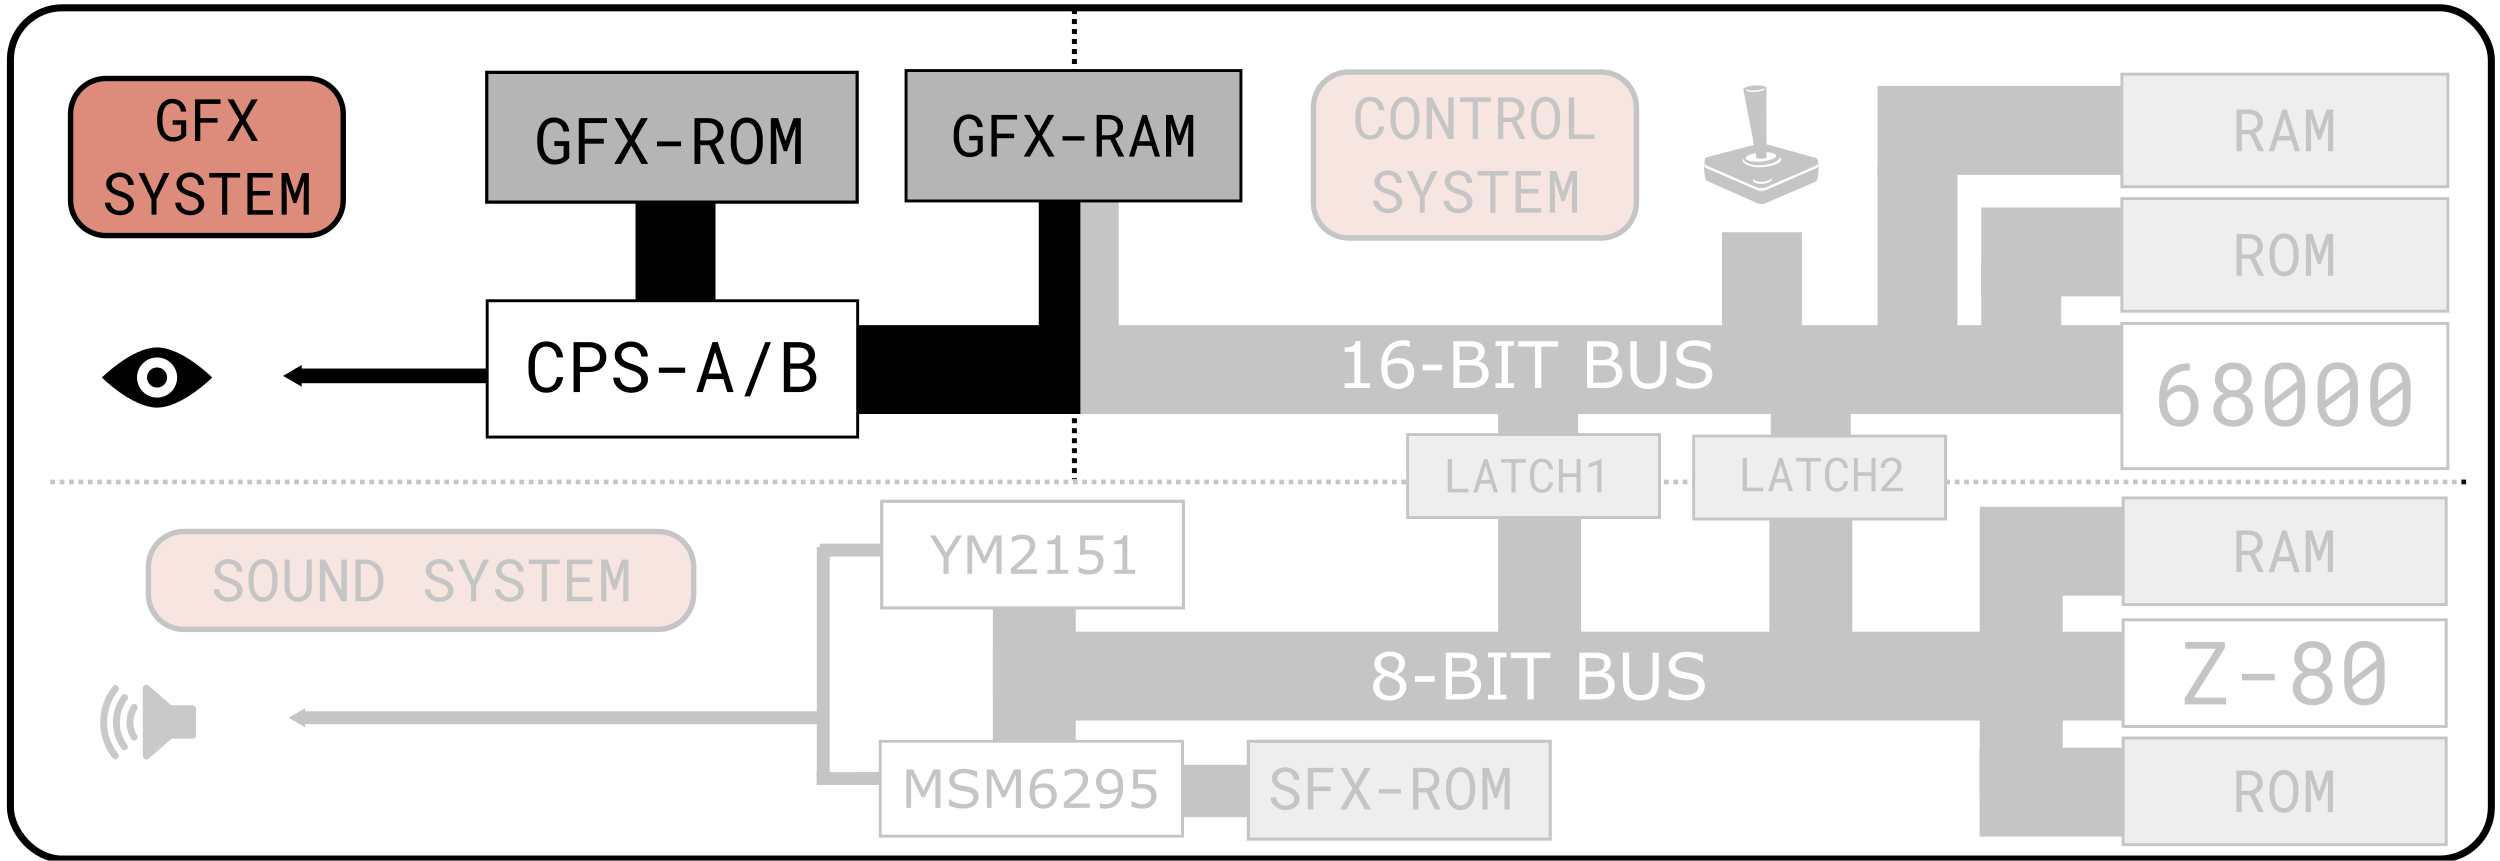 <?xml version="1.0" encoding="UTF-8" standalone="no"?>
<!-- Created with Inkscape (http://www.inkscape.org/) -->

<svg
   width="301.121mm"
   height="103.66mm"
   viewBox="0 0 301.121 103.66"
   version="1.1"
   id="svg5"
   inkscape:version="1.1.1 (3bf5ae0d25, 2021-09-20)"
   sodipodi:docname="gfx_arch.svg"
   xmlns:inkscape="http://www.inkscape.org/namespaces/inkscape"
   xmlns:sodipodi="http://sodipodi.sourceforge.net/DTD/sodipodi-0.dtd"
   xmlns="http://www.w3.org/2000/svg"
   xmlns:svg="http://www.w3.org/2000/svg">
  <sodipodi:namedview
     id="namedview7"
     pagecolor="#ffffff"
     bordercolor="#666666"
     borderopacity="1.0"
     inkscape:pageshadow="2"
     inkscape:pageopacity="1"
     inkscape:pagecheckerboard="0"
     inkscape:document-units="mm"
     showgrid="false"
     inkscape:snap-global="false"
     inkscape:zoom="0.84379701"
     inkscape:cx="517.30451"
     inkscape:cy="27.8503"
     inkscape:window-width="1881"
     inkscape:window-height="1007"
     inkscape:window-x="0"
     inkscape:window-y="0"
     inkscape:window-maximized="0"
     inkscape:current-layer="layer1"
     fit-margin-top="0"
     fit-margin-left="0"
     fit-margin-right="0"
     fit-margin-bottom="0" />
  <defs
     id="defs2">
    <marker
       style="overflow:visible"
       id="TriangleOutM"
       refX="0"
       refY="0"
       orient="auto"
       inkscape:stockid="TriangleOutM"
       inkscape:isstock="true">
      <path
         transform="scale(0.4)"
         style="fill:context-stroke;fill-rule:evenodd;stroke:context-stroke;stroke-width:1pt"
         d="M 5.77,0 -2.88,5 V -5 Z"
         id="path46553" />
    </marker>
    <marker
       style="overflow:visible"
       id="TriangleOutL"
       refX="0"
       refY="0"
       orient="auto"
       inkscape:stockid="TriangleOutL"
       inkscape:isstock="true">
      <path
         transform="scale(0.8)"
         style="fill:context-stroke;fill-rule:evenodd;stroke:context-stroke;stroke-width:1pt"
         d="M 5.77,0 -2.88,5 V -5 Z"
         id="path46550" />
    </marker>
    <marker
       style="overflow:visible"
       id="TriangleInL"
       refX="0"
       refY="0"
       orient="auto"
       inkscape:stockid="TriangleInL"
       inkscape:isstock="true">
      <path
         transform="scale(-0.8)"
         style="fill:context-stroke;fill-rule:evenodd;stroke:context-stroke;stroke-width:1pt"
         d="M 5.77,0 -2.88,5 V -5 Z"
         id="path46541" />
    </marker>
    <marker
       style="overflow:visible"
       id="TriangleOutM-0"
       refX="0"
       refY="0"
       orient="auto"
       inkscape:stockid="TriangleOutM"
       inkscape:isstock="true">
      <path
         transform="scale(0.4)"
         style="fill:context-stroke;fill-rule:evenodd;stroke:context-stroke;stroke-width:1pt"
         d="M 5.77,0 -2.88,5 V -5 Z"
         id="path46553-5" />
    </marker>
    <marker
       style="overflow:visible"
       id="TriangleOutM-0-5"
       refX="0"
       refY="0"
       orient="auto"
       inkscape:stockid="TriangleOutM"
       inkscape:isstock="true">
      <path
         transform="scale(0.4)"
         style="fill:context-stroke;fill-rule:evenodd;stroke:context-stroke;stroke-width:1pt"
         d="M 5.77,0 -2.88,5 V -5 Z"
         id="path46553-5-1" />
    </marker>
    <marker
       style="overflow:visible"
       id="TriangleOutM-0-5-1"
       refX="0"
       refY="0"
       orient="auto"
       inkscape:stockid="TriangleOutM"
       inkscape:isstock="true">
      <path
         transform="scale(0.4)"
         style="fill:context-stroke;fill-rule:evenodd;stroke:context-stroke;stroke-width:1pt"
         d="M 5.77,0 -2.88,5 V -5 Z"
         id="path46553-5-1-2" />
    </marker>
  </defs>
  <g
     inkscape:label="Layer 1"
     inkscape:groupmode="layer"
     id="layer1"
     transform="translate(89.585,-4.95)">
    <path
       style="fill:none;stroke:#000000;stroke-width:1.765;stroke-linecap:butt;stroke-linejoin:miter;stroke-miterlimit:4;stroke-dasharray:none;stroke-opacity:1;marker-end:url(#TriangleOutM)"
       d="M -24.717,50.223 H -53.989"
       id="path46244"
       sodipodi:nodetypes="cc" />
    <path
       style="fill:none;stroke:#000000;stroke-width:1.552;stroke-linecap:butt;stroke-linejoin:miter;stroke-miterlimit:4;stroke-dasharray:none;stroke-opacity:1;marker-end:url(#TriangleOutM-0)"
       d="M 9.401,91.397 H -53.494"
       id="path46244-5"
       sodipodi:nodetypes="cc" />
    <path
       style="fill:none;stroke:#000000;stroke-width:1.552;stroke-linecap:butt;stroke-linejoin:miter;stroke-miterlimit:4;stroke-dasharray:none;stroke-opacity:1;marker-end:url(#TriangleOutM-0-5)"
       d="M 9.117,71.209 H 42.384"
       id="path46244-5-0"
       sodipodi:nodetypes="cc" />
    <path
       style="fill:none;stroke:#000000;stroke-width:1.552;stroke-linecap:butt;stroke-linejoin:miter;stroke-miterlimit:4;stroke-dasharray:none;stroke-opacity:1;marker-end:url(#TriangleOutM-0-5-1)"
       d="M 8.781,98.729 41.849,98.696"
       id="path46244-5-0-2"
       sodipodi:nodetypes="cc" />
    <path
       style="fill:none;stroke:#000000;stroke-width:0.601;stroke-linecap:butt;stroke-linejoin:miter;stroke-miterlimit:4;stroke-dasharray:0.601, 0.601;stroke-dashoffset:0;stroke-opacity:1"
       d="m 39.826,6.046 0,56.775"
       id="path38978-1"
       sodipodi:nodetypes="cc" />
    <path
       id="rect33004"
       style="stroke:#000000;stroke-width:0.392"
       d="M 0.735,44.311 H 169.183 V 54.621 H 0.735 Z" />
    <path
       id="rect33004-1"
       style="stroke:#000000;stroke-width:0.247"
       d="m 136.683,15.433 h 63.644 v 10.455 h -63.644 z" />
    <path
       id="rect33004-1-2"
       style="stroke:#000000;stroke-width:0.225"
       d="m 149.166,30.058 h 52.956 v 10.477 h -52.956 z" />
    <path
       id="rect33004-1-2-40"
       style="stroke:#000000;stroke-width:0.142"
       d="m 41.874,97.137 h 35.905 v 6.17 H 41.874 Z" />
    <path
       id="rect33004-1-2-4"
       style="stroke:#000000;stroke-width:0.225"
       d="m 149.166,66.113 h 52.956 v 10.477 h -52.956 z" />
    <path
       id="rect33004-1-2-8"
       style="stroke:#000000;stroke-width:0.226"
       d="m 148.964,95.125 h 53.313 v 10.476 h -53.313 z" />
    <path
       id="rect33004-1-2-3"
       style="stroke:#000000;stroke-width:0.194"
       transform="rotate(90)"
       d="m 33.014,-127.353 h 17.71 v 9.437 H 33.014 Z"
       sodipodi:nodetypes="ccccc" />
    <path
       id="rect33004-1-2-3-8"
       style="stroke:#000000;stroke-width:0.194"
       transform="rotate(90)"
       d="m 47.356,-133.243 h 13.007 v 9.437 H 47.356 Z" />
    <path
       id="rect33004-1-2-3-06"
       style="stroke:#000000;stroke-width:0.194"
       transform="rotate(90)"
       d="m 48.427,-100.401 h 13.007 v 9.437 H 48.427 Z" />
    <path
       id="rect33004-1-2-3-0"
       style="stroke:#000000;stroke-width:0.237"
       d="M 45.049,26.514 V 46.062 H 35.655 V 26.514 Z" />
    <path
       id="rect33004-1-2-3-7"
       style="stroke:#000000;stroke-width:0.194"
       transform="rotate(90)"
       d="m 36.29,-158.588 h 13.007 v 9.437 H 36.29 Z" />
    <path
       id="rect33004-1-2-3-6"
       style="stroke:#000000;stroke-width:0.194"
       transform="rotate(90)"
       d="m 24.867,-146.094 h 21.574 v 9.437 H 24.867 Z" />
    <path
       id="rect33004-0"
       style="stroke:#000000;stroke-width:0.362"
       d="M 30.348,81.217 H 168.485 V 91.557 H 30.348 Z" />
    <path
       id="rect33004-1-2-3-0-3"
       style="stroke:#000000;stroke-width:0.218"
       d="M -3.514,27.141 V 43.573 H -12.928 V 27.141 Z" />
    <path
       id="rect892"
       style="fill:#b5b5b5;stroke:#000000;stroke-width:0.389"
       d="M -30.957,13.667 H 13.659 V 29.295 H -30.957 Z" />
    <path
       id="rect892-2-0"
       style="fill:#b5b5b5;stroke:#000000;stroke-width:0.374"
       d="M 60.776,94.24 H 97.137 V 106.02 H 60.776 Z" />
    <g
       aria-label="GFX-ROM"
       id="text2590"
       style="font-size:7.761px;line-height:1.25;stroke-width:0.265"
       transform="translate(0,-5.292)">
      <path
         d="m -21.019,29.262 -0.011,-2.024 h -1.789 v 0.591 h 1.122 l -0.008,1.239 q -0.087,0.125 -0.216,0.205 -0.129,0.076 -0.277,0.121 -0.148,0.045 -0.307,0.061 -0.155,0.015 -0.299,0.011 -0.25,-0.004 -0.447,-0.087 -0.197,-0.087 -0.345,-0.231 -0.152,-0.144 -0.258,-0.333 -0.106,-0.189 -0.174,-0.402 -0.068,-0.212 -0.102,-0.432 -0.03,-0.224 -0.034,-0.432 v -0.648 q 0,-0.205 0.027,-0.424 0.027,-0.22 0.087,-0.432 0.061,-0.212 0.155,-0.402 0.095,-0.193 0.239,-0.337 0.144,-0.144 0.337,-0.227 0.193,-0.087 0.443,-0.087 0.261,0 0.459,0.083 0.197,0.08 0.341,0.224 0.14,0.144 0.227,0.349 0.087,0.201 0.129,0.44 h 0.693 q -0.034,-0.387 -0.182,-0.697 -0.148,-0.315 -0.39,-0.538 -0.243,-0.22 -0.568,-0.337 -0.326,-0.121 -0.712,-0.121 -0.349,0 -0.629,0.102 -0.28,0.102 -0.5,0.277 -0.224,0.178 -0.383,0.421 -0.159,0.239 -0.265,0.519 -0.106,0.28 -0.159,0.587 -0.049,0.303 -0.053,0.61 v 0.64 q 0.004,0.311 0.061,0.618 0.061,0.303 0.178,0.58 0.114,0.28 0.284,0.519 0.171,0.239 0.398,0.413 0.227,0.178 0.512,0.28 0.288,0.099 0.629,0.102 0.337,0.004 0.644,-0.076 0.307,-0.076 0.572,-0.235 0.155,-0.091 0.299,-0.212 0.144,-0.125 0.273,-0.277 z"
         style="font-family:'Roboto Mono';-inkscape-font-specification:'Roboto Mono'"
         id="path1806" />
      <path
         d="m -16.862,27.549 v -0.595 h -2.297 v -1.887 h 2.679 v -0.599 h -3.388 v 5.518 h 0.709 v -2.437 z"
         style="font-family:'Roboto Mono';-inkscape-font-specification:'Roboto Mono'"
         id="path1808" />
      <path
         d="m -13.565,26.632 -1.175,-2.164 h -0.822 l 1.603,2.736 -1.645,2.782 h 0.83 l 1.224,-2.206 1.22,2.206 h 0.819 l -1.641,-2.782 1.603,-2.736 h -0.826 z"
         style="font-family:'Roboto Mono';-inkscape-font-specification:'Roboto Mono'"
         id="path1810" />
      <path
         d="M -7.551,27.86 V 27.284 H -10.45 V 27.86 Z"
         style="font-family:'Roboto Mono';-inkscape-font-specification:'Roboto Mono'"
         id="path1812" />
      <path
         d="m -4.133,27.735 1.084,2.251 h 0.739 l 0.004,-0.045 -1.171,-2.357 q 0.227,-0.099 0.417,-0.239 0.189,-0.14 0.326,-0.322 0.136,-0.182 0.212,-0.405 0.08,-0.224 0.08,-0.493 0,-0.417 -0.148,-0.724 -0.144,-0.311 -0.398,-0.515 -0.258,-0.205 -0.599,-0.307 -0.341,-0.102 -0.728,-0.11 H -5.933 v 5.518 h 0.697 V 27.735 Z m -1.103,-0.576 v -2.115 h 0.921 q 0.254,0.004 0.466,0.072 0.216,0.068 0.371,0.201 0.155,0.136 0.243,0.337 0.087,0.197 0.087,0.462 0,0.25 -0.091,0.443 -0.091,0.189 -0.246,0.322 -0.159,0.133 -0.368,0.205 -0.208,0.068 -0.443,0.072 z"
         style="font-family:'Roboto Mono';-inkscape-font-specification:'Roboto Mono'"
         id="path1814" />
      <path
         d="M 2.287,27.545 V 26.916 Q 2.283,26.62 2.234,26.317 2.189,26.014 2.09,25.734 1.988,25.453 1.832,25.211 1.681,24.964 1.468,24.782 1.256,24.601 0.98,24.498 0.703,24.392 0.362,24.392 q -0.341,0 -0.618,0.106 -0.273,0.102 -0.485,0.284 -0.212,0.186 -0.368,0.432 -0.152,0.243 -0.25,0.523 -0.102,0.28 -0.152,0.584 -0.045,0.299 -0.049,0.595 v 0.629 q 0.004,0.296 0.053,0.595 0.049,0.299 0.152,0.58 0.099,0.28 0.254,0.527 0.155,0.243 0.368,0.424 0.212,0.182 0.485,0.288 0.277,0.102 0.618,0.102 0.341,0 0.614,-0.102 0.277,-0.106 0.489,-0.288 0.212,-0.182 0.364,-0.424 0.155,-0.243 0.254,-0.523 0.099,-0.28 0.144,-0.58 0.049,-0.303 0.053,-0.599 z M 1.594,26.908 v 0.637 q -0.004,0.197 -0.027,0.413 -0.019,0.216 -0.072,0.424 -0.057,0.212 -0.148,0.405 -0.087,0.189 -0.22,0.333 -0.136,0.148 -0.326,0.235 -0.186,0.087 -0.432,0.087 -0.246,0 -0.432,-0.087 -0.186,-0.087 -0.322,-0.235 -0.136,-0.144 -0.227,-0.337 -0.091,-0.193 -0.148,-0.405 -0.057,-0.208 -0.083,-0.424 -0.023,-0.216 -0.027,-0.409 V 26.908 q 0.004,-0.193 0.027,-0.405 0.027,-0.216 0.083,-0.428 0.053,-0.208 0.144,-0.398 0.091,-0.193 0.227,-0.341 0.136,-0.144 0.322,-0.231 0.186,-0.087 0.428,-0.087 0.246,0 0.432,0.087 0.186,0.083 0.322,0.227 0.136,0.148 0.227,0.341 0.091,0.189 0.148,0.398 0.053,0.212 0.076,0.428 0.023,0.212 0.027,0.409 z"
         style="font-family:'Roboto Mono';-inkscape-font-specification:'Roboto Mono'"
         id="path1816" />
      <path
         d="M 4.125,24.468 H 3.257 v 5.518 H 3.939 V 27.784 L 3.882,25.559 4.818,28.451 H 5.22 L 6.24,25.48 6.183,27.784 v 2.202 H 6.865 V 24.468 H 5.993 L 5.023,27.227 Z"
         style="font-family:'Roboto Mono';-inkscape-font-specification:'Roboto Mono'"
         id="path1818" />
    </g>
    <g
       id="g101929">
      <path
         id="rect6302"
         style="fill:#ffffff;stroke:#000000;stroke-width:0.35"
         d="M 165.992,43.907 H 205.258 V 61.399 H 165.992 Z" />
      <g
         aria-label="68000"
         id="text7706"
         style="font-size:10.583px;line-height:1.25;stroke-width:0.265">
        <path
           d="m 174.171,48.71 h -0.083 q -0.806,0 -1.442,0.227 -0.636,0.222 -1.08,0.667 -0.646,0.646 -0.868,1.555 -0.222,0.91 -0.222,1.85 v 0.45 q 0,0.548 0.165,1.096 0.165,0.543 0.501,0.951 0.3,0.372 0.739,0.605 0.439,0.233 1.018,0.233 0.574,0 1.008,-0.202 0.439,-0.202 0.734,-0.553 0.295,-0.346 0.439,-0.811 0.15,-0.465 0.15,-0.992 0,-0.46 -0.124,-0.904 -0.124,-0.444 -0.388,-0.796 -0.264,-0.351 -0.672,-0.563 -0.408,-0.217 -0.972,-0.217 -0.258,0 -0.496,0.062 -0.233,0.057 -0.434,0.155 -0.207,0.103 -0.382,0.243 -0.176,0.134 -0.31,0.295 0.031,-0.496 0.196,-0.966 0.171,-0.47 0.496,-0.811 0.31,-0.326 0.785,-0.517 0.475,-0.196 1.158,-0.196 h 0.083 z m -1.251,3.39 q 0.346,0 0.605,0.145 0.258,0.145 0.429,0.388 0.171,0.243 0.253,0.558 0.083,0.31 0.083,0.641 0,0.372 -0.093,0.692 -0.088,0.315 -0.264,0.543 -0.181,0.227 -0.439,0.357 -0.258,0.129 -0.594,0.129 -0.289,0 -0.553,-0.134 -0.264,-0.14 -0.465,-0.403 -0.202,-0.264 -0.32,-0.646 -0.119,-0.388 -0.119,-0.884 v -0.32 q 0.088,-0.238 0.238,-0.434 0.15,-0.196 0.346,-0.336 0.196,-0.14 0.424,-0.217 0.227,-0.078 0.47,-0.078 z"
           style="font-family:'Roboto Mono';-inkscape-font-specification:'Roboto Mono'"
           id="path1795" />
        <path
           d="m 181.628,50.679 q 0,-0.491 -0.171,-0.873 -0.171,-0.388 -0.47,-0.651 -0.3,-0.264 -0.708,-0.403 -0.408,-0.14 -0.884,-0.14 -0.481,0 -0.889,0.14 -0.403,0.14 -0.692,0.403 -0.295,0.264 -0.46,0.651 -0.165,0.382 -0.165,0.873 0,0.279 0.077,0.532 0.077,0.253 0.217,0.465 0.14,0.217 0.341,0.393 0.202,0.171 0.45,0.295 -0.289,0.124 -0.522,0.31 -0.233,0.186 -0.398,0.419 -0.165,0.238 -0.253,0.522 -0.088,0.279 -0.088,0.594 0,0.517 0.186,0.915 0.186,0.398 0.512,0.667 0.32,0.274 0.754,0.413 0.439,0.14 0.946,0.14 0.496,0 0.93,-0.14 0.434,-0.145 0.76,-0.419 0.32,-0.269 0.506,-0.667 0.191,-0.398 0.191,-0.91 0,-0.315 -0.093,-0.594 -0.088,-0.279 -0.253,-0.517 -0.171,-0.238 -0.408,-0.419 -0.233,-0.186 -0.522,-0.31 0.165,-0.083 0.31,-0.186 0.145,-0.103 0.264,-0.222 0.248,-0.248 0.388,-0.574 0.14,-0.331 0.145,-0.708 z m -0.785,3.509 q 0,0.326 -0.109,0.584 -0.103,0.253 -0.289,0.429 -0.191,0.176 -0.455,0.269 -0.264,0.093 -0.579,0.093 -0.331,0 -0.599,-0.093 -0.264,-0.093 -0.45,-0.269 -0.186,-0.176 -0.289,-0.429 -0.098,-0.258 -0.098,-0.584 0,-0.315 0.098,-0.579 0.103,-0.264 0.289,-0.455 0.186,-0.186 0.45,-0.289 0.264,-0.103 0.589,-0.103 0.315,0 0.579,0.103 0.269,0.103 0.46,0.289 0.191,0.191 0.295,0.455 0.109,0.264 0.109,0.579 z m -0.176,-3.493 q 0,0.289 -0.093,0.527 -0.093,0.238 -0.258,0.403 -0.171,0.171 -0.403,0.264 -0.233,0.088 -0.506,0.088 -0.279,0 -0.512,-0.088 -0.227,-0.093 -0.393,-0.264 -0.171,-0.165 -0.264,-0.398 -0.088,-0.238 -0.088,-0.532 0,-0.295 0.088,-0.532 0.093,-0.243 0.258,-0.413 0.165,-0.171 0.393,-0.258 0.227,-0.093 0.506,-0.093 0.279,0 0.512,0.098 0.233,0.093 0.403,0.264 0.165,0.176 0.258,0.413 0.098,0.238 0.098,0.522 z"
           style="font-family:'Roboto Mono';-inkscape-font-specification:'Roboto Mono'"
           id="path1797" />
        <path
           d="m 188.072,53.361 v -1.762 q 0,-0.718 -0.165,-1.271 -0.165,-0.558 -0.475,-0.941 -0.315,-0.382 -0.77,-0.579 -0.45,-0.202 -1.028,-0.202 -0.574,0 -1.028,0.202 -0.45,0.196 -0.76,0.579 -0.315,0.382 -0.481,0.941 -0.165,0.553 -0.165,1.271 v 1.762 q 0,0.718 0.165,1.276 0.165,0.553 0.481,0.93 0.315,0.388 0.77,0.584 0.455,0.191 1.028,0.191 0.579,0 1.028,-0.196 0.45,-0.196 0.76,-0.579 0.31,-0.377 0.475,-0.93 0.165,-0.558 0.165,-1.276 z m -3.912,-0.191 q 0,-0.134 0,-0.264 0,-0.129 0,-0.258 v -1.261 q 0,-0.527 0.103,-0.925 0.109,-0.403 0.326,-0.656 0.181,-0.202 0.439,-0.305 0.264,-0.109 0.605,-0.109 0.336,0 0.589,0.098 0.258,0.098 0.434,0.295 0.181,0.191 0.284,0.481 0.109,0.284 0.15,0.656 z m 2.951,0.393 q 0,0.553 -0.114,0.961 -0.109,0.408 -0.346,0.661 -0.176,0.186 -0.429,0.284 -0.253,0.098 -0.579,0.098 -0.31,0 -0.558,-0.088 -0.248,-0.093 -0.424,-0.269 -0.191,-0.186 -0.31,-0.47 -0.119,-0.289 -0.165,-0.667 l 2.925,-2.238 q 0,0.145 0,0.367 0,0.217 0,0.295 z"
           style="font-family:'Roboto Mono';-inkscape-font-specification:'Roboto Mono'"
           id="path1799" />
        <path
           d="m 194.423,53.361 v -1.762 q 0,-0.718 -0.165,-1.271 -0.165,-0.558 -0.475,-0.941 -0.315,-0.382 -0.77,-0.579 -0.45,-0.202 -1.028,-0.202 -0.574,0 -1.028,0.202 -0.45,0.196 -0.76,0.579 -0.315,0.382 -0.481,0.941 -0.165,0.553 -0.165,1.271 v 1.762 q 0,0.718 0.165,1.276 0.165,0.553 0.481,0.93 0.315,0.388 0.77,0.584 0.455,0.191 1.028,0.191 0.579,0 1.028,-0.196 0.45,-0.196 0.76,-0.579 0.31,-0.377 0.475,-0.93 0.165,-0.558 0.165,-1.276 z m -3.912,-0.191 q 0,-0.134 0,-0.264 0,-0.129 0,-0.258 v -1.261 q 0,-0.527 0.103,-0.925 0.109,-0.403 0.326,-0.656 0.181,-0.202 0.439,-0.305 0.264,-0.109 0.605,-0.109 0.336,0 0.589,0.098 0.258,0.098 0.434,0.295 0.181,0.191 0.284,0.481 0.109,0.284 0.15,0.656 z m 2.951,0.393 q 0,0.553 -0.114,0.961 -0.109,0.408 -0.346,0.661 -0.176,0.186 -0.429,0.284 -0.253,0.098 -0.579,0.098 -0.31,0 -0.558,-0.088 -0.248,-0.093 -0.424,-0.269 -0.191,-0.186 -0.31,-0.47 -0.119,-0.289 -0.165,-0.667 l 2.925,-2.238 q 0,0.145 0,0.367 0,0.217 0,0.295 z"
           style="font-family:'Roboto Mono';-inkscape-font-specification:'Roboto Mono'"
           id="path1801" />
        <path
           d="m 200.774,53.361 v -1.762 q 0,-0.718 -0.165,-1.271 -0.165,-0.558 -0.475,-0.941 -0.315,-0.382 -0.77,-0.579 -0.45,-0.202 -1.028,-0.202 -0.574,0 -1.028,0.202 -0.45,0.196 -0.76,0.579 -0.315,0.382 -0.481,0.941 -0.165,0.553 -0.165,1.271 v 1.762 q 0,0.718 0.165,1.276 0.165,0.553 0.481,0.93 0.315,0.388 0.77,0.584 0.455,0.191 1.028,0.191 0.579,0 1.028,-0.196 0.45,-0.196 0.76,-0.579 0.31,-0.377 0.475,-0.93 0.165,-0.558 0.165,-1.276 z m -3.912,-0.191 q 0,-0.134 0,-0.264 0,-0.129 0,-0.258 v -1.261 q 0,-0.527 0.103,-0.925 0.109,-0.403 0.326,-0.656 0.181,-0.202 0.439,-0.305 0.264,-0.109 0.605,-0.109 0.336,0 0.589,0.098 0.258,0.098 0.434,0.295 0.181,0.191 0.284,0.481 0.109,0.284 0.15,0.656 z m 2.951,0.393 q 0,0.553 -0.114,0.961 -0.109,0.408 -0.346,0.661 -0.176,0.186 -0.429,0.284 -0.253,0.098 -0.579,0.098 -0.31,0 -0.558,-0.088 -0.248,-0.093 -0.424,-0.269 -0.191,-0.186 -0.31,-0.47 -0.119,-0.289 -0.165,-0.667 l 2.925,-2.238 q 0,0.145 0,0.367 0,0.217 0,0.295 z"
           style="font-family:'Roboto Mono';-inkscape-font-specification:'Roboto Mono'"
           id="path1803" />
      </g>
    </g>
    <g
       id="g100930"
       transform="translate(2.117)">
      <path
         id="rect6302-2"
         style="fill:#ffffff;stroke:#000000;stroke-width:0.35"
         d="M 164.028,79.605 H 202.938 V 92.456 H 164.028 Z" />
      <g
         aria-label="Z-80"
         id="text7706-4"
         style="font-size:10.583px;line-height:1.25;stroke-width:0.265">
        <path
           d="m 172.53,88.983 3.757,-5.984 -0.01,-0.729 h -4.77 v 0.816 h 3.679 l -3.747,5.963 0.01,0.744 h 4.976 v -0.811 z"
           style="font-family:'Roboto Mono';-inkscape-font-specification:'Roboto Mono'"
           id="path1785" />
        <path
           d="m 182.282,86.896 v -0.785 h -3.953 v 0.785 z"
           style="font-family:'Roboto Mono';-inkscape-font-specification:'Roboto Mono'"
           id="path1787" />
        <path
           d="m 189.082,84.234 q 0,-0.491 -0.171,-0.873 -0.171,-0.388 -0.47,-0.651 -0.3,-0.264 -0.708,-0.403 -0.408,-0.14 -0.884,-0.14 -0.481,0 -0.889,0.14 -0.403,0.14 -0.692,0.403 -0.295,0.264 -0.46,0.651 -0.165,0.382 -0.165,0.873 0,0.279 0.077,0.532 0.077,0.253 0.217,0.465 0.14,0.217 0.341,0.393 0.202,0.171 0.45,0.295 -0.289,0.124 -0.522,0.31 -0.233,0.186 -0.398,0.419 -0.165,0.238 -0.253,0.522 -0.088,0.279 -0.088,0.594 0,0.517 0.186,0.915 0.186,0.398 0.512,0.667 0.32,0.274 0.754,0.413 0.439,0.14 0.946,0.14 0.496,0 0.93,-0.14 0.434,-0.145 0.76,-0.419 0.32,-0.269 0.506,-0.667 0.191,-0.398 0.191,-0.91 0,-0.315 -0.093,-0.594 -0.088,-0.279 -0.253,-0.517 -0.171,-0.238 -0.408,-0.419 -0.233,-0.186 -0.522,-0.31 0.165,-0.083 0.31,-0.186 0.145,-0.103 0.264,-0.222 0.248,-0.248 0.388,-0.574 0.14,-0.331 0.145,-0.708 z m -0.785,3.509 q 0,0.326 -0.109,0.584 -0.103,0.253 -0.289,0.429 -0.191,0.176 -0.455,0.269 -0.264,0.093 -0.579,0.093 -0.331,0 -0.599,-0.093 -0.264,-0.093 -0.45,-0.269 -0.186,-0.176 -0.289,-0.429 -0.098,-0.258 -0.098,-0.584 0,-0.315 0.098,-0.579 0.103,-0.264 0.289,-0.455 0.186,-0.186 0.45,-0.289 0.264,-0.103 0.589,-0.103 0.315,0 0.579,0.103 0.269,0.103 0.46,0.289 0.191,0.191 0.295,0.455 0.109,0.264 0.109,0.579 z m -0.176,-3.493 q 0,0.289 -0.093,0.527 -0.093,0.238 -0.258,0.403 -0.171,0.171 -0.403,0.264 -0.233,0.088 -0.506,0.088 -0.279,0 -0.512,-0.088 -0.227,-0.093 -0.393,-0.264 -0.171,-0.165 -0.264,-0.398 -0.088,-0.238 -0.088,-0.532 0,-0.295 0.088,-0.532 0.093,-0.243 0.258,-0.413 0.165,-0.171 0.393,-0.258 0.227,-0.093 0.506,-0.093 0.279,0 0.512,0.098 0.233,0.093 0.403,0.264 0.165,0.176 0.258,0.413 0.098,0.238 0.098,0.522 z"
           style="font-family:'Roboto Mono';-inkscape-font-specification:'Roboto Mono'"
           id="path1789" />
        <path
           d="m 195.526,86.916 v -1.762 q 0,-0.718 -0.165,-1.271 -0.165,-0.558 -0.475,-0.941 -0.315,-0.382 -0.77,-0.579 -0.45,-0.202 -1.028,-0.202 -0.574,0 -1.028,0.202 -0.45,0.196 -0.76,0.579 -0.315,0.382 -0.481,0.941 -0.165,0.553 -0.165,1.271 v 1.762 q 0,0.718 0.165,1.276 0.165,0.553 0.481,0.93 0.315,0.388 0.77,0.584 0.455,0.191 1.028,0.191 0.579,0 1.028,-0.196 0.45,-0.196 0.76,-0.579 0.31,-0.377 0.475,-0.93 0.165,-0.558 0.165,-1.276 z m -3.912,-0.191 q 0,-0.134 0,-0.264 0,-0.129 0,-0.258 v -1.261 q 0,-0.527 0.103,-0.925 0.109,-0.403 0.326,-0.656 0.181,-0.202 0.439,-0.305 0.264,-0.109 0.605,-0.109 0.336,0 0.589,0.098 0.258,0.098 0.434,0.295 0.181,0.191 0.284,0.481 0.109,0.284 0.15,0.656 z m 2.951,0.393 q 0,0.553 -0.114,0.961 -0.109,0.408 -0.346,0.661 -0.176,0.186 -0.429,0.284 -0.253,0.098 -0.579,0.098 -0.31,0 -0.558,-0.088 -0.248,-0.093 -0.424,-0.269 -0.191,-0.186 -0.31,-0.47 -0.119,-0.289 -0.165,-0.667 l 2.925,-2.238 q 0,0.145 0,0.367 0,0.217 0,0.295 z"
           style="font-family:'Roboto Mono';-inkscape-font-specification:'Roboto Mono'"
           id="path1791" />
      </g>
    </g>
    <g
       id="g1033">
      <path
         id="rect6302-2-3"
         style="fill:#ffffff;stroke:#000000;stroke-width:0.35"
         d="M -30.903,41.174 H 13.718 V 57.594 H -30.903 Z" />
      <g
         aria-label="CPS-A/B"
         id="text7706-4-1"
         style="font-size:8.467px;line-height:1.25;stroke-width:0.265">
        <path
           d="m -21.752,50.366 h -0.765 q -0.037,0.273 -0.128,0.508 -0.091,0.232 -0.244,0.401 -0.153,0.174 -0.376,0.269 -0.219,0.095 -0.521,0.095 -0.277,0 -0.484,-0.087 -0.207,-0.091 -0.36,-0.248 -0.153,-0.153 -0.252,-0.356 -0.099,-0.203 -0.161,-0.434 -0.062,-0.227 -0.091,-0.463 -0.025,-0.24 -0.025,-0.463 v -0.847 q 0,-0.223 0.025,-0.459 0.029,-0.24 0.091,-0.467 0.062,-0.227 0.161,-0.43 0.103,-0.203 0.256,-0.356 0.149,-0.153 0.356,-0.24 0.211,-0.091 0.484,-0.091 0.302,0 0.521,0.103 0.223,0.099 0.376,0.277 0.153,0.178 0.244,0.413 0.091,0.236 0.128,0.508 h 0.765 q -0.05,-0.43 -0.207,-0.785 -0.153,-0.356 -0.409,-0.612 -0.256,-0.252 -0.612,-0.389 -0.356,-0.141 -0.806,-0.141 -0.376,0 -0.678,0.107 -0.302,0.103 -0.537,0.289 -0.24,0.186 -0.413,0.442 -0.169,0.252 -0.281,0.55 -0.116,0.298 -0.174,0.624 -0.054,0.327 -0.058,0.661 v 0.839 q 0.004,0.335 0.058,0.661 0.058,0.327 0.174,0.624 0.112,0.298 0.281,0.55 0.174,0.252 0.413,0.438 0.236,0.186 0.537,0.294 0.306,0.103 0.678,0.103 0.434,0 0.785,-0.136 0.356,-0.141 0.616,-0.393 0.256,-0.248 0.418,-0.595 0.161,-0.351 0.215,-0.769 z"
           style="font-family:'Roboto Mono';-inkscape-font-specification:'Roboto Mono'"
           id="path1769" />
        <path
           d="m -19.734,49.762 h 1.186 q 0.405,-0.004 0.765,-0.124 0.364,-0.12 0.637,-0.347 0.273,-0.227 0.43,-0.558 0.161,-0.335 0.161,-0.769 0,-0.434 -0.161,-0.769 -0.157,-0.335 -0.43,-0.562 -0.273,-0.227 -0.637,-0.347 -0.36,-0.12 -0.765,-0.128 h -1.951 v 6.019 h 0.765 z m 0,-0.628 v -2.348 h 1.186 q 0.265,0.004 0.488,0.087 0.227,0.083 0.393,0.236 0.161,0.153 0.252,0.372 0.095,0.219 0.095,0.492 0,0.273 -0.095,0.488 -0.091,0.211 -0.256,0.36 -0.165,0.149 -0.389,0.232 -0.223,0.079 -0.488,0.083 z"
           style="font-family:'Roboto Mono';-inkscape-font-specification:'Roboto Mono'"
           id="path1771" />
        <path
           d="m -12.338,50.655 q 0,0.248 -0.107,0.43 -0.107,0.178 -0.277,0.294 -0.169,0.12 -0.389,0.178 -0.215,0.054 -0.438,0.054 -0.281,0 -0.521,-0.074 -0.236,-0.079 -0.418,-0.232 -0.182,-0.149 -0.298,-0.364 -0.116,-0.219 -0.153,-0.5 h -0.781 q 0.012,0.389 0.169,0.707 0.161,0.314 0.434,0.55 0.306,0.273 0.719,0.418 0.418,0.145 0.847,0.145 0.36,0 0.719,-0.099 0.36,-0.103 0.645,-0.306 0.285,-0.198 0.463,-0.5 0.182,-0.302 0.182,-0.707 0,-0.401 -0.169,-0.707 -0.165,-0.306 -0.438,-0.517 -0.277,-0.227 -0.612,-0.372 -0.335,-0.149 -0.67,-0.252 -0.203,-0.062 -0.434,-0.145 -0.227,-0.083 -0.422,-0.207 -0.198,-0.124 -0.327,-0.302 -0.128,-0.182 -0.132,-0.442 0,-0.24 0.095,-0.422 0.099,-0.182 0.265,-0.306 0.161,-0.124 0.368,-0.186 0.211,-0.062 0.43,-0.062 0.273,0 0.488,0.087 0.219,0.083 0.376,0.236 0.157,0.153 0.252,0.368 0.095,0.211 0.128,0.471 h 0.785 q -0.008,-0.413 -0.178,-0.748 -0.169,-0.335 -0.451,-0.571 -0.281,-0.236 -0.645,-0.364 -0.364,-0.132 -0.757,-0.132 -0.356,0 -0.707,0.112 -0.351,0.107 -0.628,0.318 -0.277,0.211 -0.451,0.517 -0.169,0.306 -0.169,0.695 0,0.389 0.169,0.678 0.174,0.285 0.446,0.496 0.269,0.207 0.595,0.356 0.331,0.145 0.649,0.248 0.219,0.07 0.455,0.157 0.24,0.087 0.438,0.215 0.198,0.132 0.322,0.322 0.128,0.19 0.128,0.467 z"
           style="font-family:'Roboto Mono';-inkscape-font-specification:'Roboto Mono'"
           id="path1773" />
        <path
           d="m -7.063,49.857 v -0.628 h -3.163 v 0.628 z"
           style="font-family:'Roboto Mono';-inkscape-font-specification:'Roboto Mono'"
           id="path1775" />
        <path
           d="m -2.454,50.618 0.475,1.559 h 0.761 L -3.127,46.157 h -0.641 l -1.943,6.019 h 0.765 l 0.484,-1.559 z m -1.802,-0.666 0.806,-2.613 0.794,2.613 z"
           style="font-family:'Roboto Mono';-inkscape-font-specification:'Roboto Mono'"
           id="path1777" />
        <path
           d="M 0.763,52.693 3.272,46.157 H 2.59 l -2.514,6.536 z"
           style="font-family:'Roboto Mono';-inkscape-font-specification:'Roboto Mono'"
           id="path1779" />
        <path
           d="m 4.827,52.177 h 1.926 q 0.384,-0.004 0.744,-0.12 0.364,-0.116 0.641,-0.335 0.277,-0.215 0.442,-0.537 0.165,-0.322 0.161,-0.744 0,-0.269 -0.083,-0.5 Q 8.58,49.709 8.436,49.523 8.299,49.353 8.088,49.213 7.878,49.072 7.65,49.018 v -0.012 q 0.219,-0.095 0.372,-0.203 0.157,-0.107 0.285,-0.265 0.124,-0.153 0.194,-0.347 0.074,-0.194 0.079,-0.43 0.004,-0.422 -0.161,-0.723 Q 8.254,46.736 7.977,46.542 7.7,46.348 7.344,46.257 6.989,46.162 6.617,46.157 H 4.827 Z m 0.769,-2.815 h 1.22 q 0.244,0.008 0.455,0.083 0.211,0.074 0.368,0.211 0.157,0.141 0.244,0.339 0.091,0.198 0.087,0.455 0,0.252 -0.099,0.451 -0.095,0.198 -0.26,0.335 -0.165,0.136 -0.38,0.215 -0.215,0.074 -0.455,0.079 H 5.596 Z m 0,-0.637 v -1.914 h 1.046 q 0.223,0.004 0.434,0.058 0.215,0.054 0.38,0.165 0.161,0.116 0.256,0.294 0.099,0.178 0.099,0.43 0,0.236 -0.099,0.413 -0.099,0.178 -0.26,0.298 -0.161,0.124 -0.368,0.19 -0.207,0.062 -0.422,0.066 z"
           style="font-family:'Roboto Mono';-inkscape-font-specification:'Roboto Mono'"
           id="path1781" />
      </g>
    </g>
    <g
       id="g101919">
      <path
         id="rect6302-5"
         style="fill:#b5b5b5;stroke:#000000;stroke-width:0.35"
         d="M 165.992,13.879 H 205.258 V 27.443 H 165.992 Z" />
      <g
         aria-label="RAM"
         id="text12217-1"
         style="font-size:7.056px;line-height:1.25;stroke-width:0.265">
        <path
           d="m 181.444,21.123 0.985,2.046 h 0.672 l 0.003,-0.041 -1.065,-2.143 q 0.207,-0.09 0.379,-0.217 0.172,-0.127 0.296,-0.293 0.124,-0.165 0.193,-0.369 0.072,-0.203 0.072,-0.448 0,-0.379 -0.134,-0.658 -0.131,-0.282 -0.362,-0.469 -0.234,-0.186 -0.544,-0.279 -0.31,-0.093 -0.661,-0.1 h -1.471 v 5.016 h 0.634 v -2.046 z m -1.003,-0.524 v -1.922 h 0.837 q 0.231,0.003 0.424,0.065 0.196,0.062 0.338,0.183 0.141,0.124 0.22,0.307 0.079,0.179 0.079,0.42 0,0.227 -0.083,0.403 -0.083,0.172 -0.224,0.293 -0.145,0.121 -0.334,0.186 -0.189,0.062 -0.403,0.065 z"
           style="font-family:'Roboto Mono';-inkscape-font-specification:'Roboto Mono'"
           id="path1745" />
        <path
           d="m 186.412,21.87 0.396,1.299 h 0.634 l -1.592,-5.016 h -0.534 l -1.619,5.016 h 0.637 l 0.403,-1.299 z m -1.502,-0.555 0.672,-2.177 0.661,2.177 z"
           style="font-family:'Roboto Mono';-inkscape-font-specification:'Roboto Mono'"
           id="path1747" />
        <path
           d="m 188.951,18.153 h -0.789 v 5.016 h 0.62 v -2.002 l -0.052,-2.022 0.851,2.629 h 0.365 l 0.927,-2.701 -0.052,2.095 v 2.002 h 0.62 v -5.016 h -0.792 l -0.882,2.508 z"
           style="font-family:'Roboto Mono';-inkscape-font-specification:'Roboto Mono'"
           id="path1749" />
      </g>
    </g>
    <path
       id="rect6302-2-9"
       style="fill:#b5b5b5;stroke:#000000;stroke-width:0.35"
       d="m 166.145,64.925 h 38.91 v 12.851 h -38.91 z" />
    <g
       aria-label="RAM"
       id="text12217-1-6"
       style="font-size:7.056px;line-height:1.25;stroke-width:0.265">
      <path
         d="m 181.419,71.813 0.985,2.046 h 0.672 l 0.003,-0.041 -1.065,-2.143 q 0.207,-0.09 0.379,-0.217 0.172,-0.127 0.296,-0.293 0.124,-0.165 0.193,-0.369 0.072,-0.203 0.072,-0.448 0,-0.379 -0.134,-0.658 -0.131,-0.282 -0.362,-0.469 -0.234,-0.186 -0.544,-0.279 -0.31,-0.093 -0.661,-0.1 h -1.471 v 5.016 h 0.634 V 71.813 Z m -1.003,-0.524 V 69.367 h 0.837 q 0.231,0.003 0.424,0.065 0.196,0.062 0.338,0.183 0.141,0.124 0.22,0.307 0.079,0.179 0.079,0.42 0,0.227 -0.083,0.403 -0.083,0.172 -0.224,0.293 -0.145,0.121 -0.334,0.186 -0.189,0.062 -0.403,0.065 z"
         style="font-family:'Roboto Mono';-inkscape-font-specification:'Roboto Mono'"
         id="path1736" />
      <path
         d="m 186.387,72.56 0.396,1.299 h 0.634 l -1.592,-5.016 h -0.534 l -1.619,5.016 h 0.637 l 0.403,-1.299 z m -1.502,-0.555 0.672,-2.177 0.661,2.177 z"
         style="font-family:'Roboto Mono';-inkscape-font-specification:'Roboto Mono'"
         id="path1738" />
      <path
         d="m 188.926,68.843 h -0.789 v 5.016 h 0.62 v -2.002 l -0.052,-2.022 0.851,2.629 h 0.365 l 0.927,-2.701 -0.052,2.095 v 2.002 h 0.62 v -5.016 h -0.792 l -0.882,2.508 z"
         style="font-family:'Roboto Mono';-inkscape-font-specification:'Roboto Mono'"
         id="path1740" />
    </g>
    <g
       id="g101924">
      <path
         id="rect6302-25"
         style="fill:#b5b5b5;stroke:#000000;stroke-width:0.35"
         d="M 165.992,28.871 H 205.258 V 42.436 H 165.992 Z" />
      <g
         aria-label="ROM"
         id="text12217-1-4"
         style="font-size:7.056px;line-height:1.25;stroke-width:0.265">
        <path
           d="m 181.444,36.115 0.985,2.046 h 0.672 l 0.003,-0.041 -1.065,-2.143 q 0.207,-0.09 0.379,-0.217 0.172,-0.127 0.296,-0.293 0.124,-0.165 0.193,-0.369 0.072,-0.203 0.072,-0.448 0,-0.379 -0.134,-0.658 -0.131,-0.282 -0.362,-0.469 -0.234,-0.186 -0.544,-0.279 -0.31,-0.093 -0.661,-0.1 h -1.471 v 5.016 h 0.634 v -2.046 z m -1.003,-0.524 v -1.922 h 0.837 q 0.231,0.003 0.424,0.065 0.196,0.062 0.338,0.183 0.141,0.124 0.22,0.307 0.079,0.179 0.079,0.42 0,0.227 -0.083,0.403 -0.083,0.172 -0.224,0.293 -0.145,0.121 -0.334,0.186 -0.189,0.062 -0.403,0.065 z"
           style="font-family:'Roboto Mono';-inkscape-font-specification:'Roboto Mono'"
           id="path1729" />
        <path
           d="m 187.28,35.943 v -0.572 q -0.003,-0.269 -0.048,-0.544 -0.041,-0.276 -0.131,-0.531 -0.093,-0.255 -0.234,-0.475 -0.138,-0.224 -0.331,-0.389 -0.193,-0.165 -0.444,-0.258 -0.251,-0.096 -0.562,-0.096 -0.31,0 -0.562,0.096 -0.248,0.093 -0.441,0.258 -0.193,0.169 -0.334,0.393 -0.138,0.22 -0.227,0.475 -0.093,0.255 -0.138,0.531 -0.041,0.272 -0.045,0.541 v 0.572 q 0.003,0.269 0.048,0.541 0.045,0.272 0.138,0.527 0.09,0.255 0.231,0.479 0.141,0.22 0.334,0.386 0.193,0.165 0.441,0.262 0.251,0.093 0.562,0.093 0.31,0 0.558,-0.093 0.252,-0.096 0.444,-0.262 0.193,-0.165 0.331,-0.386 0.141,-0.22 0.231,-0.475 0.09,-0.255 0.131,-0.527 0.045,-0.276 0.048,-0.544 z m -0.63,-0.579 v 0.579 q -0.003,0.179 -0.024,0.376 -0.017,0.196 -0.066,0.386 -0.052,0.193 -0.134,0.369 -0.079,0.172 -0.2,0.303 -0.124,0.134 -0.296,0.214 -0.169,0.079 -0.393,0.079 -0.224,0 -0.393,-0.079 -0.169,-0.079 -0.293,-0.214 -0.124,-0.131 -0.207,-0.307 -0.083,-0.176 -0.134,-0.369 -0.052,-0.189 -0.076,-0.386 -0.021,-0.196 -0.024,-0.372 v -0.579 q 0.003,-0.176 0.024,-0.369 0.024,-0.196 0.076,-0.389 0.048,-0.189 0.131,-0.362 0.083,-0.176 0.207,-0.31 0.124,-0.131 0.293,-0.21 0.169,-0.079 0.389,-0.079 0.224,0 0.393,0.079 0.169,0.076 0.293,0.207 0.124,0.134 0.207,0.31 0.083,0.172 0.134,0.362 0.048,0.193 0.069,0.389 0.021,0.193 0.024,0.372 z"
           style="font-family:'Roboto Mono';-inkscape-font-specification:'Roboto Mono'"
           id="path1731" />
        <path
           d="m 188.951,33.146 h -0.789 v 5.016 h 0.62 v -2.002 l -0.052,-2.022 0.851,2.629 h 0.365 l 0.927,-2.701 -0.052,2.095 v 2.002 h 0.62 v -5.016 h -0.792 l -0.882,2.508 z"
           style="font-family:'Roboto Mono';-inkscape-font-specification:'Roboto Mono'"
           id="path1733" />
      </g>
    </g>
    <g
       id="g100935"
       transform="translate(1.745)">
      <path
         id="rect6302-2-2"
         style="fill:#b5b5b5;stroke:#000000;stroke-width:0.35"
         d="m 164.4,93.84 h 38.91 v 12.851 h -38.91 z" />
      <g
         aria-label="ROM"
         id="text12217-1-4-4"
         style="font-size:7.056px;line-height:1.25;stroke-width:0.265">
        <path
           d="m 179.674,100.727 0.985,2.046 h 0.672 l 0.003,-0.041 -1.065,-2.143 q 0.207,-0.09 0.379,-0.217 0.172,-0.127 0.296,-0.293 0.124,-0.165 0.193,-0.369 0.072,-0.203 0.072,-0.448 0,-0.379 -0.134,-0.658 -0.131,-0.282 -0.362,-0.469 -0.234,-0.186 -0.544,-0.279 -0.31,-0.093 -0.661,-0.1 h -1.471 v 5.016 h 0.634 v -2.046 z m -1.003,-0.524 v -1.922 h 0.837 q 0.231,0.003 0.424,0.065 0.196,0.062 0.338,0.183 0.141,0.124 0.22,0.307 0.079,0.179 0.079,0.42 0,0.227 -0.083,0.403 -0.083,0.172 -0.224,0.293 -0.145,0.121 -0.334,0.186 -0.189,0.062 -0.403,0.066 z"
           style="font-family:'Roboto Mono';-inkscape-font-specification:'Roboto Mono'"
           id="path1721" />
        <path
           d="m 185.51,100.555 v -0.572 q -0.003,-0.269 -0.048,-0.544 -0.041,-0.276 -0.131,-0.531 -0.093,-0.255 -0.234,-0.475 -0.138,-0.224 -0.331,-0.389 -0.193,-0.165 -0.444,-0.258 -0.251,-0.096 -0.562,-0.096 -0.31,0 -0.562,0.096 -0.248,0.093 -0.441,0.258 -0.193,0.169 -0.334,0.393 -0.138,0.22 -0.227,0.475 -0.093,0.255 -0.138,0.531 -0.041,0.272 -0.045,0.541 v 0.572 q 0.003,0.269 0.048,0.541 0.045,0.272 0.138,0.527 0.09,0.255 0.231,0.479 0.141,0.22 0.334,0.386 0.193,0.165 0.441,0.262 0.251,0.093 0.562,0.093 0.31,0 0.558,-0.093 0.252,-0.097 0.444,-0.262 0.193,-0.165 0.331,-0.386 0.141,-0.22 0.231,-0.475 0.09,-0.255 0.131,-0.527 0.045,-0.276 0.048,-0.544 z m -0.63,-0.579 v 0.579 q -0.003,0.179 -0.024,0.376 -0.017,0.196 -0.066,0.386 -0.052,0.193 -0.134,0.369 -0.079,0.172 -0.2,0.303 -0.124,0.134 -0.296,0.214 -0.169,0.079 -0.393,0.079 -0.224,0 -0.393,-0.079 -0.169,-0.079 -0.293,-0.214 -0.124,-0.131 -0.207,-0.307 -0.083,-0.176 -0.134,-0.369 -0.052,-0.189 -0.076,-0.386 -0.021,-0.196 -0.024,-0.372 v -0.579 q 0.003,-0.176 0.024,-0.369 0.024,-0.196 0.076,-0.389 0.048,-0.189 0.131,-0.362 0.083,-0.176 0.207,-0.31 0.124,-0.131 0.293,-0.21 0.169,-0.079 0.389,-0.079 0.224,0 0.393,0.079 0.169,0.076 0.293,0.207 0.124,0.134 0.207,0.31 0.083,0.172 0.134,0.362 0.048,0.193 0.069,0.389 0.021,0.193 0.024,0.372 z"
           style="font-family:'Roboto Mono';-inkscape-font-specification:'Roboto Mono'"
           id="path1723" />
        <path
           d="m 187.181,97.758 h -0.789 v 5.016 h 0.62 v -2.002 l -0.052,-2.022 0.851,2.629 h 0.365 l 0.927,-2.701 -0.052,2.095 v 2.002 h 0.62 v -5.016 h -0.792 l -0.882,2.508 z"
           style="font-family:'Roboto Mono';-inkscape-font-specification:'Roboto Mono'"
           id="path1725" />
      </g>
    </g>
    <path
       id="rect33004-1-2-3-05-6-7"
       style="stroke:#000000;stroke-width:0.194"
       transform="rotate(90)"
       d="m 72.879,-39.895 h 16.22 v 9.794 H 72.879 Z" />
    <path
       id="rect33004-1-2-3-05-6-0"
       style="stroke:#000000;stroke-width:0.194"
       transform="rotate(90)"
       d="m 82.874,-39.895 h 16.22 v 9.794 H 82.874 Z" />
    <g
       id="g1085">
      <path
         id="rect6302-2-5"
         style="fill:#ffffff;stroke:#000000;stroke-width:0.383"
         d="m 16.615,65.326 h 36.342 v 12.851 h -36.342 z" />
      <g
         aria-label="YM2151"
         id="text21457"
         style="font-size:6.35px;line-height:1.25;stroke-width:0.265">
        <path
           d="m 26.3,69.443 -1.625,2.592 v 2.025 h -0.614 v -1.96 l -1.631,-2.657 h 0.679 l 1.262,2.065 1.274,-2.065 z"
           id="path1705" />
        <path
           d="m 31.05,74.06 h -0.614 v -3.978 l -1.284,2.707 h -0.366 l -1.274,-2.707 v 3.978 h -0.574 v -4.617 h 0.837 l 1.231,2.57 1.191,-2.57 h 0.853 z"
           id="path1707" />
        <path
           d="m 35.294,74.06 h -3.125 v -0.648 q 0.326,-0.279 0.651,-0.558 0.329,-0.279 0.611,-0.555 0.595,-0.577 0.815,-0.915 0.22,-0.341 0.22,-0.735 0,-0.36 -0.239,-0.561 -0.236,-0.205 -0.66,-0.205 -0.282,0 -0.611,0.099 -0.329,0.099 -0.642,0.304 h -0.031 v -0.651 q 0.22,-0.109 0.586,-0.198 0.369,-0.09 0.713,-0.09 0.71,0 1.113,0.344 0.403,0.341 0.403,0.927 0,0.264 -0.068,0.493 -0.065,0.226 -0.195,0.431 -0.121,0.192 -0.285,0.378 -0.161,0.186 -0.394,0.412 -0.332,0.326 -0.685,0.633 -0.353,0.304 -0.66,0.564 h 2.484 z"
           id="path1709" />
        <path
           d="m 39.068,74.06 h -2.499 v -0.471 h 0.961 v -3.094 h -0.961 v -0.422 q 0.195,0 0.419,-0.031 0.223,-0.034 0.338,-0.096 0.143,-0.078 0.223,-0.195 0.084,-0.121 0.096,-0.322 h 0.481 v 4.161 h 0.943 z"
           id="path1711" />
        <path
           d="m 43.331,72.593 q 0,0.322 -0.118,0.617 -0.118,0.295 -0.322,0.496 -0.223,0.217 -0.533,0.335 -0.307,0.115 -0.713,0.115 -0.378,0 -0.729,-0.081 -0.35,-0.078 -0.592,-0.189 v -0.654 h 0.043 q 0.254,0.161 0.595,0.276 0.341,0.112 0.67,0.112 0.22,0 0.425,-0.062 0.208,-0.062 0.369,-0.217 0.136,-0.133 0.205,-0.319 0.071,-0.186 0.071,-0.431 0,-0.239 -0.084,-0.403 -0.081,-0.164 -0.226,-0.264 -0.161,-0.118 -0.394,-0.164 -0.229,-0.05 -0.515,-0.05 -0.273,0 -0.527,0.037 -0.251,0.037 -0.434,0.074 v -2.378 h 2.778 v 0.543 h -2.18 v 1.228 q 0.133,-0.012 0.273,-0.019 0.14,-0.006 0.242,-0.006 0.375,0 0.657,0.065 0.282,0.062 0.518,0.223 0.248,0.171 0.384,0.44 0.136,0.27 0.136,0.676 z"
           id="path1713" />
        <path
           d="M 47.142,74.06 H 44.643 v -0.471 h 0.961 V 70.494 H 44.643 v -0.422 q 0.195,0 0.419,-0.031 0.223,-0.034 0.338,-0.096 0.143,-0.078 0.223,-0.195 0.084,-0.121 0.096,-0.322 h 0.481 v 4.161 h 0.943 z"
           id="path1715" />
      </g>
    </g>
    <g
       id="g24744"
       transform="translate(-46.566,-16.421)">
      <path
         id="rect6302-2-5-7"
         style="fill:#ffffff;stroke:#000000;stroke-width:0.35"
         d="m 63.005,110.661 h 36.411 v 11.423 H 63.005 Z" />
      <g
         aria-label="MSM6295"
         id="text21457-8"
         style="font-size:6.35px;line-height:1.25;stroke-width:0.265">
        <path
           d="m 70.261,118.681 h -0.614 v -3.978 l -1.284,2.707 h -0.366 l -1.274,-2.707 v 3.978 h -0.574 v -4.617 h 0.837 l 1.231,2.57 1.191,-2.57 h 0.853 z"
           id="path1689" />
        <path
           d="m 74.856,117.363 q 0,0.27 -0.127,0.533 -0.124,0.264 -0.35,0.446 -0.248,0.198 -0.58,0.31 -0.329,0.112 -0.794,0.112 -0.499,0 -0.899,-0.093 -0.397,-0.093 -0.809,-0.276 v -0.769 h 0.043 q 0.35,0.291 0.809,0.45 0.459,0.158 0.862,0.158 0.571,0 0.887,-0.214 0.319,-0.214 0.319,-0.571 0,-0.307 -0.152,-0.453 -0.149,-0.146 -0.456,-0.226 -0.233,-0.062 -0.505,-0.102 -0.27,-0.04 -0.574,-0.102 -0.614,-0.13 -0.912,-0.443 -0.295,-0.316 -0.295,-0.822 0,-0.58 0.49,-0.949 0.49,-0.372 1.243,-0.372 0.487,0 0.893,0.093 0.406,0.093 0.719,0.229 v 0.726 h -0.043 q -0.264,-0.223 -0.695,-0.369 -0.428,-0.149 -0.877,-0.149 -0.493,0 -0.794,0.205 -0.298,0.205 -0.298,0.527 0,0.288 0.149,0.453 0.149,0.164 0.524,0.251 0.198,0.043 0.564,0.105 0.366,0.062 0.62,0.127 0.515,0.136 0.775,0.412 0.26,0.276 0.26,0.772 z"
           id="path1691" />
        <path
           d="m 79.954,118.681 h -0.614 v -3.978 l -1.284,2.707 h -0.366 l -1.274,-2.707 v 3.978 h -0.574 v -4.617 h 0.837 l 1.231,2.57 1.191,-2.57 h 0.853 z"
           id="path1693" />
        <path
           d="m 84.267,117.183 q 0,0.704 -0.465,1.15 -0.462,0.443 -1.135,0.443 -0.341,0 -0.62,-0.105 -0.279,-0.105 -0.493,-0.313 -0.267,-0.257 -0.412,-0.682 -0.143,-0.425 -0.143,-1.023 0,-0.614 0.13,-1.088 0.133,-0.474 0.422,-0.843 0.273,-0.35 0.704,-0.546 0.431,-0.198 1.005,-0.198 0.183,0 0.307,0.015 0.124,0.015 0.251,0.056 v 0.592 h -0.031 q -0.087,-0.046 -0.264,-0.087 -0.174,-0.043 -0.357,-0.043 -0.667,0 -1.064,0.419 -0.397,0.415 -0.462,1.126 0.26,-0.158 0.512,-0.239 0.254,-0.084 0.586,-0.084 0.295,0 0.518,0.056 0.226,0.053 0.462,0.217 0.273,0.189 0.409,0.477 0.14,0.288 0.14,0.701 z m -0.629,0.025 q 0,-0.288 -0.087,-0.477 -0.084,-0.189 -0.279,-0.329 -0.143,-0.099 -0.316,-0.13 -0.174,-0.031 -0.363,-0.031 -0.264,0 -0.49,0.062 -0.226,0.062 -0.465,0.192 -0.006,0.068 -0.009,0.133 -0.003,0.062 -0.003,0.158 0,0.49 0.099,0.775 0.102,0.282 0.279,0.446 0.143,0.136 0.307,0.202 0.167,0.062 0.363,0.062 0.45,0 0.707,-0.273 0.257,-0.276 0.257,-0.791 z"
           id="path1695" />
        <path
           d="m 88.235,118.681 h -3.125 v -0.648 q 0.326,-0.279 0.651,-0.558 0.329,-0.279 0.611,-0.555 0.595,-0.577 0.815,-0.915 0.22,-0.341 0.22,-0.735 0,-0.36 -0.239,-0.561 -0.236,-0.205 -0.66,-0.205 -0.282,0 -0.611,0.099 -0.329,0.099 -0.642,0.304 h -0.031 v -0.651 q 0.22,-0.109 0.586,-0.198 0.369,-0.09 0.713,-0.09 0.71,0 1.113,0.344 0.403,0.341 0.403,0.927 0,0.264 -0.068,0.493 -0.065,0.226 -0.195,0.431 -0.121,0.192 -0.285,0.378 -0.161,0.186 -0.394,0.412 -0.332,0.326 -0.685,0.633 -0.353,0.304 -0.66,0.564 h 2.484 z"
           id="path1697" />
        <path
           d="m 92.266,116.095 q 0,0.605 -0.14,1.098 -0.136,0.493 -0.415,0.84 -0.282,0.353 -0.707,0.546 -0.425,0.192 -0.998,0.192 -0.161,0 -0.304,-0.019 -0.143,-0.015 -0.254,-0.053 v -0.592 h 0.031 q 0.09,0.046 0.254,0.09 0.164,0.04 0.366,0.04 0.685,0 1.073,-0.409 0.391,-0.412 0.453,-1.135 -0.288,0.174 -0.543,0.248 -0.254,0.074 -0.555,0.074 -0.285,0 -0.518,-0.056 -0.229,-0.056 -0.462,-0.217 -0.273,-0.189 -0.412,-0.481 -0.136,-0.291 -0.136,-0.698 0,-0.707 0.465,-1.15 0.465,-0.443 1.135,-0.443 0.335,0 0.62,0.105 0.285,0.102 0.499,0.31 0.264,0.257 0.406,0.664 0.143,0.403 0.143,1.045 z m -0.626,-0.133 q 0,-0.481 -0.099,-0.772 -0.099,-0.291 -0.273,-0.453 -0.146,-0.14 -0.313,-0.198 -0.167,-0.062 -0.363,-0.062 -0.446,0 -0.707,0.279 -0.257,0.279 -0.257,0.784 0,0.295 0.084,0.481 0.084,0.186 0.282,0.326 0.14,0.096 0.307,0.13 0.167,0.031 0.372,0.031 0.242,0 0.49,-0.065 0.248,-0.065 0.465,-0.189 0.003,-0.065 0.006,-0.127 0.006,-0.065 0.006,-0.164 z"
           id="path1699" />
        <path
           d="m 96.272,117.214 q 0,0.322 -0.118,0.617 -0.118,0.295 -0.322,0.496 -0.223,0.217 -0.533,0.335 -0.307,0.115 -0.713,0.115 -0.378,0 -0.729,-0.081 -0.35,-0.077 -0.592,-0.189 v -0.654 h 0.043 q 0.254,0.161 0.595,0.276 0.341,0.112 0.67,0.112 0.22,0 0.425,-0.062 0.208,-0.062 0.369,-0.217 0.136,-0.133 0.205,-0.319 0.071,-0.186 0.071,-0.431 0,-0.239 -0.084,-0.403 -0.081,-0.164 -0.226,-0.264 -0.161,-0.118 -0.394,-0.164 -0.229,-0.05 -0.515,-0.05 -0.273,0 -0.527,0.037 -0.251,0.037 -0.434,0.074 v -2.378 h 2.778 v 0.543 h -2.18 v 1.228 q 0.133,-0.012 0.273,-0.019 0.14,-0.006 0.242,-0.006 0.375,0 0.657,0.065 0.282,0.062 0.518,0.223 0.248,0.171 0.384,0.44 0.136,0.27 0.136,0.676 z"
           id="path1701" />
      </g>
    </g>
    <g
       aria-label="SFX-ROM"
       id="text34620"
       style="font-size:7.056px;line-height:1.25;stroke-width:0.265">
      <path
         d="m 66.283,101.183 q 0,0.207 -0.09,0.358 -0.09,0.148 -0.231,0.245 -0.141,0.1 -0.324,0.148 -0.179,0.045 -0.365,0.045 -0.234,0 -0.434,-0.062 -0.196,-0.066 -0.348,-0.193 -0.152,-0.124 -0.248,-0.303 -0.096,-0.183 -0.127,-0.417 h -0.651 q 0.01,0.324 0.141,0.589 0.134,0.262 0.362,0.458 0.255,0.227 0.599,0.348 0.348,0.121 0.706,0.121 0.3,0 0.599,-0.083 0.3,-0.086 0.537,-0.255 0.238,-0.165 0.386,-0.417 0.152,-0.251 0.152,-0.589 0,-0.334 -0.141,-0.589 -0.138,-0.255 -0.365,-0.431 -0.231,-0.189 -0.51,-0.31 -0.279,-0.124 -0.558,-0.21 -0.169,-0.052 -0.362,-0.121 -0.189,-0.069 -0.351,-0.172 -0.165,-0.103 -0.272,-0.251 -0.107,-0.152 -0.11,-0.369 0,-0.2 0.079,-0.351 0.083,-0.152 0.22,-0.255 0.134,-0.103 0.307,-0.155 0.176,-0.052 0.358,-0.052 0.227,0 0.407,0.072 0.183,0.069 0.314,0.196 0.131,0.127 0.21,0.307 0.079,0.176 0.107,0.393 h 0.655 q -0.007,-0.345 -0.148,-0.624 -0.141,-0.279 -0.376,-0.475 -0.234,-0.196 -0.537,-0.303 -0.303,-0.11 -0.63,-0.11 -0.296,0 -0.589,0.093 -0.293,0.09 -0.524,0.265 -0.231,0.176 -0.376,0.431 -0.141,0.255 -0.141,0.579 0,0.324 0.141,0.565 0.145,0.238 0.372,0.413 0.224,0.172 0.496,0.296 0.276,0.121 0.541,0.207 0.183,0.059 0.379,0.131 0.2,0.072 0.365,0.179 0.165,0.11 0.269,0.269 0.107,0.158 0.107,0.389 z"
         style="font-family:'Roboto Mono';-inkscape-font-specification:'Roboto Mono'"
         id="path1673" />
      <path
         d="m 70.682,100.236 v -0.541 h -2.088 V 97.979 h 2.436 v -0.544 h -3.08 v 5.016 h 0.644 v -2.215 z"
         style="font-family:'Roboto Mono';-inkscape-font-specification:'Roboto Mono'"
         id="path1675" />
      <path
         d="m 73.679,99.402 -1.068,-1.967 h -0.748 l 1.457,2.487 -1.495,2.529 h 0.754 l 1.113,-2.005 1.109,2.005 h 0.744 l -1.492,-2.529 1.457,-2.487 h -0.751 z"
         style="font-family:'Roboto Mono';-inkscape-font-specification:'Roboto Mono'"
         id="path1677" />
      <path
         d="m 79.147,100.518 v -0.524 h -2.635 v 0.524 z"
         style="font-family:'Roboto Mono';-inkscape-font-specification:'Roboto Mono'"
         id="path1679" />
      <path
         d="m 82.254,100.404 0.985,2.046 h 0.672 l 0.003,-0.041 -1.065,-2.143 q 0.207,-0.09 0.379,-0.217 0.172,-0.127 0.296,-0.293 0.124,-0.165 0.193,-0.369 0.072,-0.203 0.072,-0.448 0,-0.379 -0.134,-0.658 -0.131,-0.282 -0.362,-0.469 -0.234,-0.186 -0.544,-0.279 -0.31,-0.093 -0.661,-0.1 h -1.471 v 5.016 h 0.634 v -2.046 z m -1.003,-0.524 v -1.922 h 0.837 q 0.231,0.003 0.424,0.065 0.196,0.062 0.338,0.183 0.141,0.124 0.22,0.307 0.079,0.179 0.079,0.42 0,0.227 -0.083,0.403 -0.083,0.172 -0.224,0.293 -0.145,0.121 -0.334,0.186 -0.189,0.062 -0.403,0.065 z"
         style="font-family:'Roboto Mono';-inkscape-font-specification:'Roboto Mono'"
         id="path1681" />
      <path
         d="m 88.09,100.232 v -0.572 q -0.003,-0.269 -0.048,-0.544 -0.041,-0.276 -0.131,-0.531 -0.093,-0.255 -0.234,-0.475 -0.138,-0.224 -0.331,-0.389 -0.193,-0.165 -0.444,-0.258 -0.251,-0.096 -0.562,-0.096 -0.31,0 -0.562,0.096 -0.248,0.093 -0.441,0.258 -0.193,0.169 -0.334,0.393 -0.138,0.22 -0.227,0.475 -0.093,0.255 -0.138,0.531 -0.041,0.272 -0.045,0.541 v 0.572 q 0.003,0.269 0.048,0.541 0.045,0.272 0.138,0.527 0.09,0.255 0.231,0.479 0.141,0.22 0.334,0.386 0.193,0.165 0.441,0.262 0.251,0.093 0.562,0.093 0.31,0 0.558,-0.093 0.251,-0.097 0.444,-0.262 0.193,-0.165 0.331,-0.386 0.141,-0.22 0.231,-0.475 0.09,-0.255 0.131,-0.527 0.045,-0.276 0.048,-0.544 z m -0.63,-0.579 v 0.579 q -0.003,0.179 -0.024,0.376 -0.017,0.196 -0.065,0.386 -0.052,0.193 -0.134,0.369 -0.079,0.172 -0.2,0.303 -0.124,0.134 -0.296,0.214 -0.169,0.079 -0.393,0.079 -0.224,0 -0.393,-0.079 -0.169,-0.079 -0.293,-0.214 -0.124,-0.131 -0.207,-0.307 -0.083,-0.176 -0.134,-0.369 -0.052,-0.189 -0.076,-0.386 -0.021,-0.196 -0.024,-0.372 v -0.579 q 0.003,-0.176 0.024,-0.369 0.024,-0.196 0.076,-0.389 0.048,-0.189 0.131,-0.362 0.083,-0.176 0.207,-0.31 0.124,-0.131 0.293,-0.21 0.169,-0.079 0.389,-0.079 0.224,0 0.393,0.079 0.169,0.076 0.293,0.207 0.124,0.134 0.207,0.31 0.083,0.172 0.134,0.362 0.048,0.193 0.069,0.389 0.021,0.193 0.024,0.372 z"
         style="font-family:'Roboto Mono';-inkscape-font-specification:'Roboto Mono'"
         id="path1683" />
      <path
         d="M 89.761,97.435 H 88.972 v 5.016 h 0.62 v -2.002 l -0.052,-2.022 0.851,2.629 h 0.365 l 0.927,-2.701 -0.052,2.095 v 2.002 h 0.62 V 97.435 H 91.459 l -0.882,2.508 z"
         style="font-family:'Roboto Mono';-inkscape-font-specification:'Roboto Mono'"
         id="path1685" />
    </g>
    <g
       id="g4042"
       transform="matrix(0.604,0,0,0.604,-77.914,41.965)"
       style="overflow:visible">
      <path
         id="path4028"
         d="M 12,8 C 7,8 1,14 1,14 c 0,0 6,6 11,6 5,0 11,-6 11,-6 0,0 -6,-6 -11,-6 z m 0,10 c -2.2,0 -4,-1.8 -4,-4 0,-2.2 1.8,-4 4,-4 2.2,0 4,1.8 4,4 0,2.2 -1.8,4 -4,4 z"
         inkscape:connector-curvature="0" />
      <path
         id="circle4030"
         d="m 14,14 a 2,2 0 0 1 -2,2 2,2 0 0 1 -2,-2 2,2 0 0 1 2,-2 2,2 0 0 1 2,2 z" />
    </g>
    <g
       id="g1"
       transform="matrix(-0.167,0,0,0.167,-65.387,85.542)"
       style="overflow:visible">
      <path
         id="polygon1"
         style="fill:#111111;stroke:#111111;stroke-width:5;stroke-linejoin:round"
         d="m 21.989,47.699 17.4,15.051 V 13.769 L 22.235,28.606 H 6 v 19.093 z" />
      <path
         style="fill:none;stroke:#111111;stroke-width:5;stroke-linecap:round"
         d="m 48.128,49.03 c 1.929,-3.096 3.062,-6.739 3.062,-10.653 0,-3.978 -1.164,-7.674 -3.147,-10.8"
         id="path1"
         inkscape:connector-curvature="0" />
      <path
         style="fill:none;stroke:#111111;stroke-width:5;stroke-linecap:round"
         d="m 55.082,20.537 c 3.695,4.986 5.884,11.157 5.884,17.84 0,6.621 -2.151,12.738 -5.788,17.699"
         id="path2-5"
         inkscape:connector-curvature="0" />
      <path
         style="fill:none;stroke:#111111;stroke-width:5;stroke-linecap:round"
         d="m 61.71,62.611 c 5.267,-6.666 8.418,-15.08 8.418,-24.233 0,-9.217 -3.192,-17.682 -8.519,-24.368"
         id="path4098"
         inkscape:connector-curvature="0" />
    </g>
    <path
       d="m 129.285,24.111 c -0.031,-0.044 -0.066,-0.086 -0.111,-0.125 l -5.981,-1.654 -0.011,-6.769 -0.01,7.34e-4 c 0.002,-3.02e-4 0.007,-0.029 0.006,-0.037 -0.012,-0.135 -0.294,-0.236 -0.701,-0.276 -0.197,-0.024 -0.435,-0.03 -0.692,-0.014 -0.105,0.007 -0.204,0.018 -0.3,0.031 -0.033,0.004 -0.064,0.009 -0.096,0.014 -0.023,0.004 -0.046,0.007 -0.068,0.011 -0.552,0.089 -0.943,0.26 -0.928,0.425 7.1e-4,0.008 0.011,0.033 0.013,0.033 l -0.009,7.35e-4 1.284,6.649 -5.604,1.465 c -0.093,0.023 -0.126,0.028 -0.186,0.057 l -0.053,0.074 c -0.292,0.431 -0.166,2.475 0.126,2.724 l 6.078,2.681 c 0.406,0.148 0.668,0.159 1.057,0.021 l 6.078,-2.628 c 0.292,-0.249 0.402,-2.429 0.111,-2.684 z m -8.646,-8.496 c 0.015,0.167 0.552,0.268 1.198,0.226 0.564,-0.037 1.025,-0.17 1.125,-0.314 7.1e-4,0.004 0.005,0.006 0.006,0.011 0.015,0.297 -0.486,0.443 -1.133,0.485 -0.647,0.042 -1.196,-0.045 -1.196,-0.408 z m 1.229,7.766 0.098,0.505 c 0,0 -0.006,0.104 0.024,0.125 0.112,0.075 0.575,0.058 0.575,0.058 0,0 0.521,-0.043 0.629,-0.144 0.025,-0.023 7.1e-4,-0.113 7.1e-4,-0.113 l -7.1e-4,-0.534 c 0.651,0.028 1.123,0.182 1.151,0.408 0.038,0.307 -0.751,0.631 -1.763,0.722 -1.012,0.092 -1.863,-0.083 -1.901,-0.39 -0.03,-0.245 0.47,-0.498 1.187,-0.638 z m -1.429,0.682 c -0.008,0.029 -0.013,0.058 -0.009,0.089 0.047,0.382 1.028,0.803 2.215,0.695 1.188,-0.107 2.112,-0.505 2.065,-0.887 -0.003,-0.027 -0.013,-0.054 -0.026,-0.079 0.159,0.079 0.256,0.175 0.27,0.284 0.048,0.39 -0.961,0.802 -2.256,0.92 -1.293,0.117 -2.346,-0.391 -2.395,-0.782 -0.012,-0.095 0.038,-0.173 0.136,-0.24 z m 3.385,2.44 c 0.026,0.283 -0.462,0.548 -1.091,0.591 -0.629,0.043 -1.16,-0.152 -1.187,-0.436 -0.004,-0.048 0.011,-0.094 0.033,-0.14 0.129,0.227 0.604,0.37 1.154,0.333 0.523,-0.036 0.945,-0.225 1.058,-0.45 0.018,0.032 0.03,0.067 0.033,0.102 z m 5.35,-1.295 -6.078,2.639 c -0.312,0.118 -0.686,0.163 -1.057,0 l -6.078,-2.639 c -0.306,-0.1 -0.246,-0.367 -0.219,-0.634 0.036,0.086 0.093,0.227 0.219,0.314 l 6.078,2.639 c 0.28,0.119 0.803,0.068 1.057,0 l 6.078,-2.639 c 0.099,-0.084 0.184,-0.206 0.216,-0.314 0,0.238 0.119,0.488 -0.216,0.634 z"
       id="path4"
       inkscape:connector-curvature="0"
       style="stroke-width:0.216" />
    <path
       style="fill:none;stroke:#000000;stroke-width:0.565;stroke-linecap:butt;stroke-linejoin:miter;stroke-miterlimit:4;stroke-dasharray:0.565, 0.565;stroke-dashoffset:0;stroke-opacity:1"
       d="M -83.523,62.999 H 207.558"
       id="path38978"
       sodipodi:nodetypes="cc" />
    <path
       id="rect33004-1-2-3-05"
       style="stroke:#000000;stroke-width:0.194"
       transform="rotate(90)"
       d="m 66.275,-100.758 h 16.22 v 9.794 H 66.275 Z" />
    <path
       id="rect33004-1-2-3-05-6"
       style="stroke:#000000;stroke-width:0.194"
       transform="rotate(90)"
       d="m 66.097,-133.421 h 16.22 v 9.794 H 66.097 Z" />
    <path
       id="rect33004-1-2-3-05-0"
       style="stroke:#000000;stroke-width:0.194"
       transform="rotate(90)"
       d="m 66.097,-158.766 h 34.782 v 9.794 h -34.782 z" />
    <path
       id="rect892-2"
       style="fill:#b5b5b5;stroke:#000000;stroke-width:0.35"
       d="m 79.962,57.294 h 30.343 v 9.995 H 79.962 Z" />
    <path
       id="rect892-2-3"
       style="fill:#b5b5b5;stroke:#000000;stroke-width:0.35"
       d="m 114.409,57.472 h 30.343 v 9.995 h -30.343 z" />
    <g
       aria-label="LATCH1"
       id="text17205"
       style="font-size:5.644px;line-height:1.25;stroke-width:0.265">
      <path
         d="m 85.301,63.822 v -3.58 h -0.51 v 4.013 h 2.472 V 63.822 Z"
         style="font-family:'Roboto Mono';-inkscape-font-specification:'Roboto Mono'"
         id="path1653" />
      <path
         d="m 90.027,63.216 0.317,1.039 h 0.507 L 89.578,60.242 h -0.427 l -1.295,4.013 h 0.51 l 0.322,-1.039 z m -1.202,-0.444 0.537,-1.742 0.529,1.742 z"
         style="font-family:'Roboto Mono';-inkscape-font-specification:'Roboto Mono'"
         id="path1655" />
      <path
         d="m 94.206,60.677 v -0.435 h -2.977 v 0.435 h 1.24 v 3.577 h 0.496 V 60.677 Z"
         style="font-family:'Roboto Mono';-inkscape-font-specification:'Roboto Mono'"
         id="path1657" />
      <path
         d="m 97.485,63.048 h -0.51 q -0.025,0.182 -0.085,0.339 -0.061,0.154 -0.163,0.267 -0.102,0.116 -0.251,0.179 -0.146,0.063 -0.347,0.063 -0.185,0 -0.322,-0.058 -0.138,-0.061 -0.24,-0.165 -0.102,-0.102 -0.168,-0.237 -0.066,-0.135 -0.107,-0.289 -0.041,-0.152 -0.061,-0.309 -0.017,-0.16 -0.017,-0.309 v -0.565 q 0,-0.149 0.017,-0.306 0.019,-0.16 0.061,-0.311 0.041,-0.152 0.107,-0.287 0.069,-0.135 0.171,-0.237 0.099,-0.102 0.237,-0.16 0.141,-0.061 0.322,-0.061 0.201,0 0.347,0.069 0.149,0.066 0.251,0.185 0.102,0.119 0.163,0.276 0.061,0.157 0.085,0.339 h 0.51 q -0.033,-0.287 -0.138,-0.524 -0.102,-0.237 -0.273,-0.408 -0.171,-0.168 -0.408,-0.259 -0.237,-0.094 -0.537,-0.094 -0.251,0 -0.452,0.072 -0.201,0.069 -0.358,0.193 -0.16,0.124 -0.276,0.295 -0.113,0.168 -0.187,0.367 -0.077,0.198 -0.116,0.416 -0.036,0.218 -0.039,0.441 v 0.559 q 0.003,0.223 0.039,0.441 0.039,0.218 0.116,0.416 0.074,0.198 0.187,0.367 0.116,0.168 0.276,0.292 0.157,0.124 0.358,0.196 0.204,0.069 0.452,0.069 0.289,0 0.524,-0.091 0.237,-0.094 0.411,-0.262 0.171,-0.165 0.278,-0.397 0.107,-0.234 0.143,-0.513 z"
         style="font-family:'Roboto Mono';-inkscape-font-specification:'Roboto Mono'"
         id="path1659" />
      <path
         d="M 100.79,64.255 V 60.242 h -0.482 v 1.725 H 98.662 V 60.242 h -0.48 v 4.013 h 0.48 v -1.855 h 1.645 v 1.855 z"
         style="font-family:'Roboto Mono';-inkscape-font-specification:'Roboto Mono'"
         id="path1661" />
      <path
         d="M 103.314,64.255 V 60.242 h -0.041 l -1.519,0.584 v 0.466 l 1.05,-0.4 v 3.362 z"
         style="font-family:'Roboto Mono';-inkscape-font-specification:'Roboto Mono'"
         id="path1663" />
    </g>
    <g
       aria-label="LATCH2"
       id="text17205-6"
       style="font-size:5.644px;line-height:1.25;stroke-width:0.265">
      <path
         d="m 120.829,63.687 v -3.58 h -0.51 v 4.013 h 2.472 v -0.433 z"
         style="font-family:'Roboto Mono';-inkscape-font-specification:'Roboto Mono'"
         id="path1640" />
      <path
         d="m 125.555,63.08 0.317,1.039 h 0.507 l -1.273,-4.013 h -0.427 l -1.295,4.013 h 0.51 l 0.322,-1.039 z m -1.202,-0.444 0.537,-1.742 0.529,1.742 z"
         style="font-family:'Roboto Mono';-inkscape-font-specification:'Roboto Mono'"
         id="path1642" />
      <path
         d="m 129.733,60.542 v -0.435 h -2.977 v 0.435 h 1.24 v 3.577 h 0.496 v -3.577 z"
         style="font-family:'Roboto Mono';-inkscape-font-specification:'Roboto Mono'"
         id="path1644" />
      <path
         d="m 133.013,62.912 h -0.51 q -0.025,0.182 -0.085,0.339 -0.061,0.154 -0.163,0.267 -0.102,0.116 -0.251,0.179 -0.146,0.063 -0.347,0.063 -0.185,0 -0.322,-0.058 -0.138,-0.061 -0.24,-0.165 -0.102,-0.102 -0.168,-0.237 -0.066,-0.135 -0.107,-0.289 -0.041,-0.152 -0.061,-0.309 -0.017,-0.16 -0.017,-0.309 V 61.829 q 0,-0.149 0.017,-0.306 0.019,-0.16 0.061,-0.311 0.041,-0.152 0.107,-0.287 0.069,-0.135 0.171,-0.237 0.099,-0.102 0.237,-0.16 0.141,-0.061 0.322,-0.061 0.201,0 0.347,0.069 0.149,0.066 0.251,0.185 0.102,0.119 0.163,0.276 0.061,0.157 0.085,0.339 h 0.51 q -0.033,-0.287 -0.138,-0.524 -0.102,-0.237 -0.273,-0.408 -0.171,-0.168 -0.408,-0.259 -0.237,-0.094 -0.537,-0.094 -0.251,0 -0.452,0.072 -0.201,0.069 -0.358,0.193 -0.16,0.124 -0.276,0.295 -0.113,0.168 -0.187,0.367 -0.077,0.198 -0.116,0.416 -0.036,0.218 -0.039,0.441 v 0.559 q 0.003,0.223 0.039,0.441 0.039,0.218 0.116,0.416 0.074,0.198 0.187,0.367 0.116,0.168 0.276,0.292 0.157,0.124 0.358,0.196 0.204,0.069 0.452,0.069 0.289,0 0.524,-0.091 0.237,-0.094 0.411,-0.262 0.171,-0.165 0.278,-0.397 0.107,-0.234 0.143,-0.513 z"
         style="font-family:'Roboto Mono';-inkscape-font-specification:'Roboto Mono'"
         id="path1646" />
      <path
         d="m 136.318,64.119 v -4.013 h -0.482 v 1.725 h -1.645 v -1.725 h -0.48 v 4.013 h 0.48 V 62.265 h 1.645 v 1.855 z"
         style="font-family:'Roboto Mono';-inkscape-font-specification:'Roboto Mono'"
         id="path1648" />
      <path
         d="M 139.65,64.119 V 63.703 h -2.015 l 1.078,-1.169 q 0.152,-0.165 0.287,-0.331 0.138,-0.168 0.243,-0.339 0.102,-0.171 0.163,-0.345 0.061,-0.176 0.061,-0.356 0,-0.24 -0.085,-0.444 -0.083,-0.204 -0.24,-0.353 -0.157,-0.149 -0.386,-0.232 -0.226,-0.085 -0.51,-0.085 -0.309,0 -0.551,0.099 -0.24,0.099 -0.405,0.267 -0.168,0.168 -0.256,0.394 -0.088,0.223 -0.088,0.477 h 0.513 q 0,-0.187 0.047,-0.339 0.05,-0.152 0.149,-0.259 0.097,-0.105 0.243,-0.163 0.149,-0.058 0.35,-0.058 0.165,0 0.295,0.058 0.132,0.055 0.226,0.152 0.091,0.096 0.138,0.229 0.05,0.13 0.05,0.278 0,0.121 -0.03,0.237 -0.03,0.113 -0.102,0.24 -0.072,0.13 -0.19,0.281 -0.119,0.152 -0.295,0.347 l -1.315,1.461 v 0.367 z"
         style="font-family:'Roboto Mono';-inkscape-font-specification:'Roboto Mono'"
         id="path1650" />
    </g>
    <path
       style="fill:none;stroke:#000000;stroke-width:1.552;stroke-linecap:butt;stroke-linejoin:miter;stroke-miterlimit:4;stroke-dasharray:none;stroke-opacity:1"
       d="M 9.571,70.852 V 98.696"
       id="path47387" />
    <g
       id="g1840"
       transform="translate(0.314,3.763)">
      <g
         id="g1857"
         transform="translate(1.254,-2.509)">
        <path
           id="rect53324"
           style="fill:#dd8b7a;stroke:#000000;stroke-width:0.652"
           d="m 71.307,12.372 h 30.383 c 2.362,0 4.264,1.902 4.264,4.264 v 11.463 c 0,2.362 -1.902,4.264 -4.264,4.264 h -30.383 c -2.362,0 -4.264,-1.902 -4.264,-4.264 V 16.636 c 0,-2.362 1.902,-4.264 4.264,-4.264 z" />
        <g
           aria-label="CONTROL SYSTEM"
           id="text40244-0-6"
           style="font-size:7.056px;line-height:1.25;text-align:center;text-anchor:middle;stroke-width:0.265"
           transform="translate(0.225,-5.588)">
          <path
             d="m 75.349,24.519 h -0.637 q -0.031,0.227 -0.107,0.424 -0.076,0.193 -0.203,0.334 -0.127,0.145 -0.314,0.224 -0.183,0.079 -0.434,0.079 -0.231,0 -0.403,-0.072 -0.172,-0.076 -0.3,-0.207 -0.127,-0.127 -0.21,-0.296 -0.083,-0.169 -0.134,-0.362 -0.052,-0.189 -0.076,-0.386 -0.021,-0.2 -0.021,-0.386 v -0.706 q 0,-0.186 0.021,-0.382 0.024,-0.2 0.076,-0.389 0.052,-0.189 0.134,-0.358 0.086,-0.169 0.214,-0.296 0.124,-0.127 0.296,-0.2 0.176,-0.076 0.403,-0.076 0.251,0 0.434,0.086 0.186,0.083 0.314,0.231 0.127,0.148 0.203,0.345 0.076,0.196 0.107,0.424 h 0.637 q -0.041,-0.358 -0.172,-0.655 -0.127,-0.296 -0.341,-0.51 -0.214,-0.21 -0.51,-0.324 -0.296,-0.117 -0.672,-0.117 -0.314,0 -0.565,0.09 -0.251,0.086 -0.448,0.241 -0.2,0.155 -0.345,0.369 -0.141,0.21 -0.234,0.458 -0.096,0.248 -0.145,0.52 -0.045,0.272 -0.048,0.551 v 0.699 q 0.003,0.279 0.048,0.551 0.048,0.272 0.145,0.52 0.093,0.248 0.234,0.458 0.145,0.21 0.345,0.365 0.196,0.155 0.448,0.245 0.255,0.086 0.565,0.086 0.362,0 0.655,-0.114 0.296,-0.117 0.513,-0.327 0.214,-0.207 0.348,-0.496 0.134,-0.293 0.179,-0.641 z"
             style="font-family:'Roboto Mono';-inkscape-font-specification:'Roboto Mono'"
             id="path1612" />
          <path
             d="M 79.596,23.809 V 23.237 q -0.003,-0.269 -0.048,-0.544 -0.041,-0.276 -0.131,-0.531 -0.093,-0.255 -0.234,-0.475 -0.138,-0.224 -0.331,-0.389 -0.193,-0.165 -0.444,-0.258 -0.251,-0.096 -0.562,-0.096 -0.31,0 -0.562,0.096 -0.248,0.093 -0.441,0.258 -0.193,0.169 -0.334,0.393 -0.138,0.22 -0.227,0.475 -0.093,0.255 -0.138,0.531 -0.041,0.272 -0.045,0.541 v 0.572 q 0.003,0.269 0.048,0.541 0.045,0.272 0.138,0.527 0.09,0.255 0.231,0.479 0.141,0.22 0.334,0.386 0.193,0.165 0.441,0.262 0.251,0.093 0.562,0.093 0.31,0 0.558,-0.093 0.251,-0.096 0.444,-0.262 0.193,-0.165 0.331,-0.386 0.141,-0.22 0.231,-0.475 0.09,-0.255 0.131,-0.527 0.045,-0.276 0.048,-0.544 z M 78.966,23.23 v 0.579 q -0.003,0.179 -0.024,0.376 -0.017,0.196 -0.065,0.386 -0.052,0.193 -0.134,0.369 -0.079,0.172 -0.2,0.303 -0.124,0.134 -0.296,0.214 -0.169,0.079 -0.393,0.079 -0.224,0 -0.393,-0.079 -0.169,-0.079 -0.293,-0.214 -0.124,-0.131 -0.207,-0.307 -0.083,-0.176 -0.134,-0.369 -0.052,-0.189 -0.076,-0.386 -0.021,-0.196 -0.024,-0.372 V 23.23 q 0.003,-0.176 0.024,-0.369 0.024,-0.196 0.076,-0.389 0.048,-0.189 0.131,-0.362 0.083,-0.176 0.207,-0.31 0.124,-0.131 0.293,-0.21 0.169,-0.079 0.389,-0.079 0.224,0 0.393,0.079 0.169,0.076 0.293,0.207 0.124,0.134 0.207,0.31 0.083,0.172 0.134,0.362 0.048,0.193 0.069,0.389 0.021,0.193 0.024,0.372 z"
             style="font-family:'Roboto Mono';-inkscape-font-specification:'Roboto Mono'"
             id="path1614" />
          <path
             d="m 83.71,26.028 v -5.016 h -0.644 l -0.01,3.741 -1.946,-3.741 h -0.648 v 5.016 h 0.644 l 0.01,-3.748 1.946,3.748 z"
             style="font-family:'Roboto Mono';-inkscape-font-specification:'Roboto Mono'"
             id="path1616" />
          <path
             d="m 88.185,21.556 v -0.544 h -3.721 v 0.544 h 1.55 v 4.472 h 0.62 v -4.472 z"
             style="font-family:'Roboto Mono';-inkscape-font-specification:'Roboto Mono'"
             id="path1618" />
          <path
             d="m 90.697,23.981 0.985,2.046 h 0.672 l 0.003,-0.041 -1.065,-2.143 q 0.207,-0.09 0.379,-0.217 0.172,-0.127 0.296,-0.293 0.124,-0.165 0.193,-0.369 0.072,-0.203 0.072,-0.448 0,-0.379 -0.134,-0.658 -0.131,-0.282 -0.362,-0.469 -0.234,-0.186 -0.544,-0.279 -0.31,-0.093 -0.661,-0.1 h -1.471 v 5.016 h 0.634 V 23.981 Z m -1.003,-0.524 v -1.922 h 0.837 q 0.231,0.003 0.424,0.065 0.196,0.062 0.338,0.183 0.141,0.124 0.22,0.307 0.079,0.179 0.079,0.42 0,0.227 -0.083,0.403 -0.083,0.172 -0.224,0.293 -0.145,0.121 -0.334,0.186 -0.189,0.062 -0.403,0.065 z"
             style="font-family:'Roboto Mono';-inkscape-font-specification:'Roboto Mono'"
             id="path1620" />
          <path
             d="M 96.533,23.809 V 23.237 q -0.003,-0.269 -0.048,-0.544 -0.041,-0.276 -0.131,-0.531 -0.093,-0.255 -0.234,-0.475 -0.138,-0.224 -0.331,-0.389 -0.193,-0.165 -0.444,-0.258 -0.251,-0.096 -0.562,-0.096 -0.31,0 -0.562,0.096 -0.248,0.093 -0.441,0.258 -0.193,0.169 -0.334,0.393 -0.138,0.22 -0.227,0.475 -0.093,0.255 -0.138,0.531 -0.041,0.272 -0.045,0.541 v 0.572 q 0.003,0.269 0.048,0.541 0.045,0.272 0.138,0.527 0.09,0.255 0.231,0.479 0.141,0.22 0.334,0.386 0.193,0.165 0.441,0.262 0.251,0.093 0.562,0.093 0.31,0 0.558,-0.093 0.251,-0.096 0.444,-0.262 0.193,-0.165 0.331,-0.386 0.141,-0.22 0.231,-0.475 0.09,-0.255 0.131,-0.527 0.045,-0.276 0.048,-0.544 z M 95.902,23.23 v 0.579 q -0.003,0.179 -0.024,0.376 -0.017,0.196 -0.065,0.386 -0.052,0.193 -0.134,0.369 -0.079,0.172 -0.2,0.303 -0.124,0.134 -0.296,0.214 -0.169,0.079 -0.393,0.079 -0.224,0 -0.393,-0.079 -0.169,-0.079 -0.293,-0.214 -0.124,-0.131 -0.207,-0.307 -0.083,-0.176 -0.134,-0.369 -0.052,-0.189 -0.076,-0.386 -0.021,-0.196 -0.024,-0.372 V 23.23 q 0.003,-0.176 0.024,-0.369 0.024,-0.196 0.076,-0.389 0.048,-0.189 0.131,-0.362 0.083,-0.176 0.207,-0.31 0.124,-0.131 0.293,-0.21 0.169,-0.079 0.389,-0.079 0.224,0 0.393,0.079 0.169,0.076 0.293,0.207 0.124,0.134 0.207,0.31 0.083,0.172 0.134,0.362 0.048,0.193 0.069,0.389 0.021,0.193 0.024,0.372 z"
             style="font-family:'Roboto Mono';-inkscape-font-specification:'Roboto Mono'"
             id="path1622" />
          <path
             d="m 98.224,25.487 v -4.475 h -0.637 v 5.016 h 3.09 v -0.541 z"
             style="font-family:'Roboto Mono';-inkscape-font-specification:'Roboto Mono'"
             id="path1624" />
          <path
             d="m 76.842,33.63 q 0,0.207 -0.09,0.358 -0.09,0.148 -0.231,0.245 -0.141,0.1 -0.324,0.148 -0.179,0.045 -0.365,0.045 -0.234,0 -0.434,-0.062 -0.196,-0.065 -0.348,-0.193 -0.152,-0.124 -0.248,-0.303 -0.096,-0.183 -0.127,-0.417 h -0.651 q 0.01,0.324 0.141,0.589 0.134,0.262 0.362,0.458 0.255,0.227 0.599,0.348 0.348,0.121 0.706,0.121 0.3,0 0.599,-0.083 0.3,-0.086 0.537,-0.255 0.238,-0.165 0.386,-0.417 0.152,-0.251 0.152,-0.589 0,-0.334 -0.141,-0.589 -0.138,-0.255 -0.365,-0.431 -0.231,-0.189 -0.51,-0.31 -0.279,-0.124 -0.558,-0.21 -0.169,-0.052 -0.362,-0.121 -0.189,-0.069 -0.351,-0.172 -0.165,-0.103 -0.272,-0.251 -0.107,-0.152 -0.11,-0.369 0,-0.2 0.079,-0.351 0.083,-0.152 0.22,-0.255 0.134,-0.103 0.307,-0.155 0.176,-0.052 0.358,-0.052 0.227,0 0.407,0.072 0.183,0.069 0.314,0.196 0.131,0.127 0.21,0.307 0.079,0.176 0.107,0.393 h 0.655 q -0.007,-0.345 -0.148,-0.624 -0.141,-0.279 -0.376,-0.475 -0.234,-0.196 -0.537,-0.303 -0.303,-0.11 -0.63,-0.11 -0.296,0 -0.589,0.093 -0.293,0.09 -0.524,0.265 -0.231,0.176 -0.376,0.431 -0.141,0.255 -0.141,0.579 0,0.324 0.141,0.565 0.145,0.238 0.372,0.413 0.224,0.172 0.496,0.296 0.276,0.121 0.541,0.207 0.183,0.059 0.379,0.131 0.2,0.072 0.365,0.179 0.165,0.11 0.269,0.269 0.107,0.158 0.107,0.389 z"
             style="font-family:'Roboto Mono';-inkscape-font-specification:'Roboto Mono'"
             id="path1626" />
          <path
             d="m 79.929,32.4 -1.14,-2.518 h -0.727 l 1.561,3.145 0.01,1.871 h 0.593 l 0.01,-1.871 1.561,-3.145 h -0.723 z"
             style="font-family:'Roboto Mono';-inkscape-font-specification:'Roboto Mono'"
             id="path1628" />
          <path
             d="m 85.31,33.63 q 0,0.207 -0.09,0.358 -0.09,0.148 -0.231,0.245 -0.141,0.1 -0.324,0.148 -0.179,0.045 -0.365,0.045 -0.234,0 -0.434,-0.062 -0.196,-0.065 -0.348,-0.193 -0.152,-0.124 -0.248,-0.303 -0.096,-0.183 -0.127,-0.417 h -0.651 q 0.01,0.324 0.141,0.589 0.134,0.262 0.362,0.458 0.255,0.227 0.599,0.348 0.348,0.121 0.706,0.121 0.3,0 0.599,-0.083 0.3,-0.086 0.537,-0.255 0.238,-0.165 0.386,-0.417 0.152,-0.251 0.152,-0.589 0,-0.334 -0.141,-0.589 -0.138,-0.255 -0.365,-0.431 -0.231,-0.189 -0.51,-0.31 -0.279,-0.124 -0.558,-0.21 -0.169,-0.052 -0.362,-0.121 -0.189,-0.069 -0.351,-0.172 -0.165,-0.103 -0.272,-0.251 -0.107,-0.152 -0.11,-0.369 0,-0.2 0.079,-0.351 0.083,-0.152 0.22,-0.255 0.134,-0.103 0.307,-0.155 0.176,-0.052 0.358,-0.052 0.227,0 0.407,0.072 0.183,0.069 0.314,0.196 0.131,0.127 0.21,0.307 0.079,0.176 0.107,0.393 h 0.655 q -0.007,-0.345 -0.148,-0.624 -0.141,-0.279 -0.376,-0.475 -0.234,-0.196 -0.537,-0.303 -0.303,-0.11 -0.63,-0.11 -0.296,0 -0.589,0.093 -0.293,0.09 -0.524,0.265 -0.231,0.176 -0.376,0.431 -0.141,0.255 -0.141,0.579 0,0.324 0.141,0.565 0.145,0.238 0.372,0.413 0.224,0.172 0.496,0.296 0.276,0.121 0.541,0.207 0.183,0.059 0.379,0.131 0.2,0.072 0.365,0.179 0.165,0.11 0.269,0.269 0.107,0.158 0.107,0.389 z"
             style="font-family:'Roboto Mono';-inkscape-font-specification:'Roboto Mono'"
             id="path1630" />
          <path
             d="M 90.302,30.426 V 29.882 H 86.581 v 0.544 h 1.55 v 4.472 h 0.62 v -4.472 z"
             style="font-family:'Roboto Mono';-inkscape-font-specification:'Roboto Mono'"
             id="path1632" />
          <path
             d="m 93.913,32.579 v -0.541 h -2.095 v -1.612 h 2.412 v -0.544 h -3.049 v 5.016 h 3.08 v -0.541 h -2.443 v -1.778 z"
             style="font-family:'Roboto Mono';-inkscape-font-specification:'Roboto Mono'"
             id="path1634" />
          <path
             d="m 96.086,29.882 h -0.789 v 5.016 h 0.62 v -2.002 l -0.052,-2.022 0.851,2.629 h 0.365 l 0.927,-2.701 -0.052,2.095 v 2.002 h 0.62 V 29.882 H 97.785 l -0.882,2.508 z"
             style="font-family:'Roboto Mono';-inkscape-font-specification:'Roboto Mono'"
             id="path1636" />
        </g>
      </g>
    </g>
    <g
       id="g99743"
       transform="translate(-65.311,62.245)">
      <path
         id="rect53324-7"
         style="fill:#dd8b7a;stroke:#000000;stroke-width:0.652"
         d="m -11.51,-47.841 h 24.314 c 2.362,0 4.264,1.902 4.264,4.264 v 10.392 c 0,2.362 -1.902,4.264 -4.264,4.264 h -24.314 c -2.362,0 -4.264,-1.902 -4.264,-4.264 v -10.392 c 0,-2.362 1.902,-4.264 4.264,-4.264 z" />
      <g
         aria-label="GFX SYSTEM"
         id="text40244-0"
         style="font-size:7.056px;line-height:1.25;text-align:center;text-anchor:middle;stroke-width:0.265">
        <path
           d="m -1.841,-40.966 -0.01,-1.84 h -1.626 v 0.537 h 1.02 l -0.007,1.127 q -0.079,0.114 -0.196,0.186 -0.117,0.069 -0.251,0.11 -0.134,0.041 -0.279,0.055 -0.141,0.014 -0.272,0.01 -0.227,-0.003 -0.407,-0.079 -0.179,-0.079 -0.314,-0.21 -0.138,-0.131 -0.234,-0.303 -0.096,-0.172 -0.158,-0.365 -0.062,-0.193 -0.093,-0.393 -0.028,-0.203 -0.031,-0.393 v -0.589 q 0,-0.186 0.024,-0.386 0.024,-0.2 0.079,-0.393 0.055,-0.193 0.141,-0.365 0.086,-0.176 0.217,-0.307 0.131,-0.131 0.307,-0.207 0.176,-0.079 0.403,-0.079 0.238,0 0.417,0.076 0.179,0.072 0.31,0.203 0.127,0.131 0.207,0.317 0.079,0.183 0.117,0.4 h 0.63 q -0.031,-0.351 -0.165,-0.634 -0.134,-0.286 -0.355,-0.489 -0.22,-0.2 -0.517,-0.307 -0.296,-0.11 -0.648,-0.11 -0.317,0 -0.572,0.093 -0.255,0.093 -0.455,0.251 -0.203,0.162 -0.348,0.382 -0.145,0.217 -0.241,0.472 -0.096,0.255 -0.145,0.534 -0.045,0.276 -0.048,0.555 v 0.582 q 0.003,0.282 0.055,0.562 0.055,0.276 0.162,0.527 0.103,0.255 0.258,0.472 0.155,0.217 0.362,0.376 0.207,0.162 0.465,0.255 0.262,0.09 0.572,0.093 0.307,0.003 0.586,-0.069 0.279,-0.069 0.52,-0.214 0.141,-0.083 0.272,-0.193 0.131,-0.114 0.248,-0.251 z"
           style="font-family:'Roboto Mono';-inkscape-font-specification:'Roboto Mono'"
           id="path1593" />
        <path
           d="m 1.939,-42.523 v -0.541 h -2.088 v -1.716 H 2.287 v -0.544 h -3.08 v 5.016 h 0.644 v -2.215 z"
           style="font-family:'Roboto Mono';-inkscape-font-specification:'Roboto Mono'"
           id="path1595" />
        <path
           d="M 4.936,-43.357 3.868,-45.324 H 3.12 l 1.457,2.487 -1.495,2.529 h 0.754 l 1.113,-2.005 1.109,2.005 H 6.803 l -1.492,-2.529 1.457,-2.487 H 6.018 Z"
           style="font-family:'Roboto Mono';-inkscape-font-specification:'Roboto Mono'"
           id="path1597" />
        <path
           d="m -8.812,-32.706 q 0,0.207 -0.09,0.358 -0.09,0.148 -0.231,0.245 -0.141,0.1 -0.324,0.148 -0.179,0.045 -0.365,0.045 -0.234,0 -0.434,-0.062 -0.196,-0.065 -0.348,-0.193 -0.152,-0.124 -0.248,-0.303 -0.096,-0.183 -0.127,-0.417 h -0.651 q 0.01,0.324 0.141,0.589 0.134,0.262 0.362,0.458 0.255,0.227 0.599,0.348 0.348,0.121 0.706,0.121 0.3,0 0.599,-0.083 0.3,-0.086 0.537,-0.255 0.238,-0.165 0.386,-0.417 0.152,-0.251 0.152,-0.589 0,-0.334 -0.141,-0.589 -0.138,-0.255 -0.365,-0.431 -0.231,-0.189 -0.51,-0.31 -0.279,-0.124 -0.558,-0.21 -0.169,-0.052 -0.362,-0.121 -0.189,-0.069 -0.351,-0.172 -0.165,-0.103 -0.272,-0.251 -0.107,-0.152 -0.11,-0.369 0,-0.2 0.079,-0.351 0.083,-0.152 0.22,-0.255 0.134,-0.103 0.307,-0.155 0.176,-0.052 0.358,-0.052 0.227,0 0.407,0.072 0.183,0.069 0.314,0.196 0.131,0.127 0.21,0.307 0.079,0.176 0.107,0.393 h 0.655 q -0.007,-0.345 -0.148,-0.624 -0.141,-0.279 -0.376,-0.475 -0.234,-0.196 -0.537,-0.303 -0.303,-0.11 -0.63,-0.11 -0.296,0 -0.589,0.093 -0.293,0.09 -0.524,0.265 -0.231,0.176 -0.376,0.431 -0.141,0.255 -0.141,0.579 0,0.324 0.141,0.565 0.145,0.238 0.372,0.413 0.224,0.172 0.496,0.296 0.276,0.121 0.541,0.207 0.183,0.059 0.379,0.131 0.2,0.072 0.365,0.179 0.165,0.11 0.269,0.269 0.107,0.158 0.107,0.389 z"
           style="font-family:'Roboto Mono';-inkscape-font-specification:'Roboto Mono'"
           id="path1599" />
        <path
           d="m -5.725,-33.935 -1.14,-2.518 h -0.727 l 1.561,3.145 0.01,1.871 h 0.593 l 0.01,-1.871 1.561,-3.145 h -0.723 z"
           style="font-family:'Roboto Mono';-inkscape-font-specification:'Roboto Mono'"
           id="path1601" />
        <path
           d="m -0.344,-32.706 q 0,0.207 -0.09,0.358 -0.09,0.148 -0.231,0.245 -0.141,0.1 -0.324,0.148 -0.179,0.045 -0.365,0.045 -0.234,0 -0.434,-0.062 -0.196,-0.065 -0.348,-0.193 -0.152,-0.124 -0.248,-0.303 -0.096,-0.183 -0.127,-0.417 h -0.651 q 0.01,0.324 0.141,0.589 0.134,0.262 0.362,0.458 0.255,0.227 0.599,0.348 0.348,0.121 0.706,0.121 0.3,0 0.599,-0.083 0.3,-0.086 0.537,-0.255 0.238,-0.165 0.386,-0.417 0.152,-0.251 0.152,-0.589 0,-0.334 -0.141,-0.589 -0.138,-0.255 -0.365,-0.431 -0.231,-0.189 -0.51,-0.31 -0.279,-0.124 -0.558,-0.21 -0.169,-0.052 -0.362,-0.121 -0.189,-0.069 -0.351,-0.172 -0.165,-0.103 -0.272,-0.251 -0.107,-0.152 -0.11,-0.369 0,-0.2 0.079,-0.351 0.083,-0.152 0.22,-0.255 0.134,-0.103 0.307,-0.155 0.176,-0.052 0.358,-0.052 0.227,0 0.407,0.072 0.183,0.069 0.314,0.196 0.131,0.127 0.21,0.307 0.079,0.176 0.107,0.393 h 0.655 q -0.007,-0.345 -0.148,-0.624 -0.141,-0.279 -0.376,-0.475 -0.234,-0.196 -0.537,-0.303 -0.303,-0.11 -0.63,-0.11 -0.296,0 -0.589,0.093 -0.293,0.09 -0.524,0.265 -0.231,0.176 -0.376,0.431 -0.141,0.255 -0.141,0.579 0,0.324 0.141,0.565 0.145,0.238 0.372,0.413 0.224,0.172 0.496,0.296 0.276,0.121 0.541,0.207 0.183,0.059 0.379,0.131 0.2,0.072 0.365,0.179 0.165,0.11 0.269,0.269 0.107,0.158 0.107,0.389 z"
           style="font-family:'Roboto Mono';-inkscape-font-specification:'Roboto Mono'"
           id="path1603" />
        <path
           d="m 4.648,-35.909 v -0.544 H 0.928 v 0.544 H 2.478 v 4.472 h 0.62 v -4.472 z"
           style="font-family:'Roboto Mono';-inkscape-font-specification:'Roboto Mono'"
           id="path1605" />
        <path
           d="m 8.259,-33.756 v -0.541 H 6.164 v -1.612 h 2.412 v -0.544 H 5.527 v 5.016 h 3.08 v -0.541 H 6.164 v -1.778 z"
           style="font-family:'Roboto Mono';-inkscape-font-specification:'Roboto Mono'"
           id="path1607" />
        <path
           d="M 10.433,-36.454 H 9.644 v 5.016 h 0.62 v -2.002 l -0.052,-2.022 0.851,2.629 h 0.365 l 0.927,-2.701 -0.052,2.095 v 2.002 h 0.62 v -5.016 H 12.131 l -0.882,2.508 z"
           style="font-family:'Roboto Mono';-inkscape-font-specification:'Roboto Mono'"
           id="path1609" />
      </g>
    </g>
    <g
       id="g96035"
       transform="translate(-28.094,95.038)">
      <path
         id="rect53324-1"
         style="fill:#dd8b7a;stroke:#000000;stroke-width:0.652"
         d="m -39.354,-26.065 h 57.155 c 2.362,0 4.264,1.902 4.264,4.264 v 3.253 c 0,2.362 -1.902,4.264 -4.264,4.264 h -57.155 c -2.362,0 -4.264,-1.902 -4.264,-4.264 v -3.253 c 0,-2.362 1.902,-4.264 4.264,-4.264 z" />
      <g
         aria-label="SOUND SYSTEM"
         id="text40244"
         style="font-size:7.056px;line-height:1.25;stroke-width:0.265">
        <path
           d="m -32.937,-18.935 q 0,0.207 -0.09,0.358 -0.09,0.148 -0.231,0.245 -0.141,0.1 -0.324,0.148 -0.179,0.045 -0.365,0.045 -0.234,0 -0.434,-0.062 -0.196,-0.065 -0.348,-0.193 -0.152,-0.124 -0.248,-0.303 -0.096,-0.183 -0.127,-0.417 h -0.651 q 0.01,0.324 0.141,0.589 0.134,0.262 0.362,0.458 0.255,0.227 0.599,0.348 0.348,0.121 0.706,0.121 0.3,0 0.599,-0.083 0.3,-0.086 0.537,-0.255 0.238,-0.165 0.386,-0.417 0.152,-0.251 0.152,-0.589 0,-0.334 -0.141,-0.589 -0.138,-0.255 -0.365,-0.431 -0.231,-0.189 -0.51,-0.31 -0.279,-0.124 -0.558,-0.21 -0.169,-0.052 -0.362,-0.121 -0.189,-0.069 -0.351,-0.172 -0.165,-0.103 -0.272,-0.251 -0.107,-0.152 -0.11,-0.369 0,-0.2 0.079,-0.351 0.083,-0.152 0.22,-0.255 0.134,-0.103 0.307,-0.155 0.176,-0.052 0.358,-0.052 0.227,0 0.407,0.072 0.183,0.069 0.314,0.196 0.131,0.127 0.21,0.307 0.079,0.176 0.107,0.393 h 0.655 q -0.007,-0.345 -0.148,-0.624 -0.141,-0.279 -0.376,-0.475 -0.234,-0.196 -0.537,-0.303 -0.303,-0.11 -0.63,-0.11 -0.296,0 -0.589,0.093 -0.293,0.09 -0.524,0.265 -0.231,0.176 -0.376,0.431 -0.141,0.255 -0.141,0.579 0,0.324 0.141,0.565 0.145,0.238 0.372,0.413 0.224,0.172 0.496,0.296 0.276,0.121 0.541,0.207 0.183,0.059 0.379,0.131 0.2,0.072 0.365,0.179 0.165,0.11 0.269,0.269 0.107,0.158 0.107,0.389 z"
           style="font-family:'Roboto Mono';-inkscape-font-specification:'Roboto Mono'"
           id="path1569" />
        <path
           d="m -28.065,-19.886 v -0.572 q -0.003,-0.269 -0.048,-0.544 -0.041,-0.276 -0.131,-0.531 -0.093,-0.255 -0.234,-0.475 -0.138,-0.224 -0.331,-0.389 -0.193,-0.165 -0.444,-0.258 -0.251,-0.096 -0.562,-0.096 -0.31,0 -0.562,0.096 -0.248,0.093 -0.441,0.258 -0.193,0.169 -0.334,0.393 -0.138,0.22 -0.227,0.475 -0.093,0.255 -0.138,0.531 -0.041,0.272 -0.045,0.541 v 0.572 q 0.003,0.269 0.048,0.541 0.045,0.272 0.138,0.527 0.09,0.255 0.231,0.479 0.141,0.22 0.334,0.386 0.193,0.165 0.441,0.262 0.251,0.093 0.562,0.093 0.31,0 0.558,-0.093 0.251,-0.096 0.444,-0.262 0.193,-0.165 0.331,-0.386 0.141,-0.22 0.231,-0.475 0.09,-0.255 0.131,-0.527 0.045,-0.276 0.048,-0.544 z m -0.63,-0.579 v 0.579 q -0.003,0.179 -0.024,0.376 -0.017,0.196 -0.065,0.386 -0.052,0.193 -0.134,0.369 -0.079,0.172 -0.2,0.303 -0.124,0.134 -0.296,0.214 -0.169,0.079 -0.393,0.079 -0.224,0 -0.393,-0.079 -0.169,-0.079 -0.293,-0.214 -0.124,-0.131 -0.207,-0.307 -0.083,-0.176 -0.134,-0.369 -0.052,-0.189 -0.076,-0.386 -0.021,-0.196 -0.024,-0.372 v -0.579 q 0.003,-0.176 0.024,-0.369 0.024,-0.196 0.076,-0.389 0.048,-0.189 0.131,-0.362 0.083,-0.176 0.207,-0.31 0.124,-0.131 0.293,-0.21 0.169,-0.079 0.389,-0.079 0.224,0 0.393,0.079 0.169,0.076 0.293,0.207 0.124,0.134 0.207,0.31 0.083,0.172 0.134,0.362 0.048,0.193 0.069,0.389 0.021,0.193 0.024,0.372 z"
           style="font-family:'Roboto Mono';-inkscape-font-specification:'Roboto Mono'"
           id="path1571" />
        <path
           d="m -23.945,-22.683 h -0.617 l -0.01,3.397 q -0.007,0.224 -0.072,0.431 -0.065,0.207 -0.189,0.365 -0.127,0.162 -0.314,0.258 -0.186,0.093 -0.431,0.093 -0.245,0 -0.434,-0.096 -0.186,-0.096 -0.31,-0.255 -0.127,-0.158 -0.196,-0.365 -0.065,-0.207 -0.069,-0.431 l -0.014,-3.397 h -0.606 l -0.007,3.397 q 0.003,0.351 0.124,0.661 0.121,0.307 0.334,0.534 0.214,0.231 0.513,0.362 0.3,0.131 0.665,0.131 0.358,0 0.658,-0.131 0.3,-0.134 0.517,-0.365 0.217,-0.227 0.341,-0.534 0.124,-0.307 0.124,-0.658 z"
           style="font-family:'Roboto Mono';-inkscape-font-specification:'Roboto Mono'"
           id="path1573" />
        <path
           d="m -19.718,-17.667 v -5.016 h -0.644 l -0.01,3.741 -1.946,-3.741 h -0.648 v 5.016 h 0.644 l 0.01,-3.748 1.946,3.748 z"
           style="font-family:'Roboto Mono';-inkscape-font-specification:'Roboto Mono'"
           id="path1575" />
        <path
           d="m -18.691,-17.667 h 1.161 q 0.362,-0.003 0.672,-0.086 0.314,-0.083 0.562,-0.238 0.234,-0.148 0.424,-0.358 0.189,-0.21 0.314,-0.469 0.121,-0.248 0.183,-0.544 0.065,-0.296 0.065,-0.627 v -0.369 q -0.003,-0.345 -0.072,-0.648 -0.065,-0.303 -0.193,-0.558 -0.141,-0.3 -0.379,-0.527 -0.234,-0.231 -0.541,-0.372 -0.22,-0.103 -0.482,-0.158 -0.258,-0.059 -0.551,-0.062 h -1.161 z m 0.648,-4.492 h 0.513 q 0.238,0.003 0.438,0.055 0.2,0.048 0.362,0.138 0.227,0.121 0.382,0.317 0.158,0.193 0.251,0.434 0.072,0.186 0.107,0.403 0.038,0.214 0.041,0.448 v 0.376 q -0.003,0.231 -0.038,0.444 -0.034,0.21 -0.103,0.393 -0.079,0.224 -0.217,0.407 -0.134,0.179 -0.32,0.303 -0.176,0.121 -0.403,0.186 -0.224,0.065 -0.5,0.069 h -0.513 z"
           style="font-family:'Roboto Mono';-inkscape-font-specification:'Roboto Mono'"
           id="path1577" />
        <path
           d="m -7.533,-18.935 q 0,0.207 -0.09,0.358 -0.09,0.148 -0.231,0.245 -0.141,0.1 -0.324,0.148 -0.179,0.045 -0.365,0.045 -0.234,0 -0.434,-0.062 -0.196,-0.065 -0.348,-0.193 -0.152,-0.124 -0.248,-0.303 -0.096,-0.183 -0.127,-0.417 h -0.651 q 0.01,0.324 0.141,0.589 0.134,0.262 0.362,0.458 0.255,0.227 0.599,0.348 0.348,0.121 0.706,0.121 0.3,0 0.599,-0.083 0.3,-0.086 0.537,-0.255 0.238,-0.165 0.386,-0.417 0.152,-0.251 0.152,-0.589 0,-0.334 -0.141,-0.589 -0.138,-0.255 -0.365,-0.431 -0.231,-0.189 -0.51,-0.31 -0.279,-0.124 -0.558,-0.21 -0.169,-0.052 -0.362,-0.121 -0.189,-0.069 -0.351,-0.172 -0.165,-0.103 -0.272,-0.251 -0.107,-0.152 -0.11,-0.369 0,-0.2 0.079,-0.351 0.083,-0.152 0.22,-0.255 0.134,-0.103 0.307,-0.155 0.176,-0.052 0.358,-0.052 0.227,0 0.407,0.072 0.183,0.069 0.314,0.196 0.131,0.127 0.21,0.307 0.079,0.176 0.107,0.393 h 0.655 q -0.007,-0.345 -0.148,-0.624 -0.141,-0.279 -0.376,-0.475 -0.234,-0.196 -0.537,-0.303 -0.303,-0.11 -0.63,-0.11 -0.296,0 -0.589,0.093 -0.293,0.09 -0.524,0.265 -0.231,0.176 -0.376,0.431 -0.141,0.255 -0.141,0.579 0,0.324 0.141,0.565 0.145,0.238 0.372,0.413 0.224,0.172 0.496,0.296 0.276,0.121 0.541,0.207 0.183,0.059 0.379,0.131 0.2,0.072 0.365,0.179 0.165,0.11 0.269,0.269 0.107,0.158 0.107,0.389 z"
           style="font-family:'Roboto Mono';-inkscape-font-specification:'Roboto Mono'"
           id="path1579" />
        <path
           d="m -4.446,-20.165 -1.14,-2.518 H -6.313 l 1.561,3.145 0.01,1.871 h 0.593 l 0.01,-1.871 1.561,-3.145 h -0.723 z"
           style="font-family:'Roboto Mono';-inkscape-font-specification:'Roboto Mono'"
           id="path1581" />
        <path
           d="m 0.935,-18.935 q 0,0.207 -0.09,0.358 -0.09,0.148 -0.231,0.245 -0.141,0.1 -0.324,0.148 -0.179,0.045 -0.365,0.045 -0.234,0 -0.434,-0.062 -0.196,-0.065 -0.348,-0.193 -0.152,-0.124 -0.248,-0.303 -0.096,-0.183 -0.127,-0.417 h -0.651 q 0.01,0.324 0.141,0.589 0.134,0.262 0.362,0.458 0.255,0.227 0.599,0.348 0.348,0.121 0.706,0.121 0.3,0 0.599,-0.083 0.3,-0.086 0.537,-0.255 0.238,-0.165 0.386,-0.417 0.152,-0.251 0.152,-0.589 0,-0.334 -0.141,-0.589 -0.138,-0.255 -0.365,-0.431 -0.231,-0.189 -0.51,-0.31 -0.279,-0.124 -0.558,-0.21 -0.169,-0.052 -0.362,-0.121 -0.189,-0.069 -0.351,-0.172 -0.165,-0.103 -0.272,-0.251 -0.107,-0.152 -0.11,-0.369 0,-0.2 0.079,-0.351 0.083,-0.152 0.22,-0.255 0.134,-0.103 0.307,-0.155 0.176,-0.052 0.358,-0.052 0.227,0 0.407,0.072 0.183,0.069 0.314,0.196 0.131,0.127 0.21,0.307 0.079,0.176 0.107,0.393 h 0.655 q -0.007,-0.345 -0.148,-0.624 -0.141,-0.279 -0.376,-0.475 -0.234,-0.196 -0.537,-0.303 -0.303,-0.11 -0.63,-0.11 -0.296,0 -0.589,0.093 -0.293,0.09 -0.524,0.265 -0.231,0.176 -0.376,0.431 -0.141,0.255 -0.141,0.579 0,0.324 0.141,0.565 0.145,0.238 0.372,0.413 0.224,0.172 0.496,0.296 0.276,0.121 0.541,0.207 0.183,0.059 0.379,0.131 0.2,0.072 0.365,0.179 0.165,0.11 0.269,0.269 0.107,0.158 0.107,0.389 z"
           style="font-family:'Roboto Mono';-inkscape-font-specification:'Roboto Mono'"
           id="path1583" />
        <path
           d="m 5.927,-22.139 v -0.544 H 2.207 v 0.544 h 1.55 v 4.472 h 0.62 v -4.472 z"
           style="font-family:'Roboto Mono';-inkscape-font-specification:'Roboto Mono'"
           id="path1585" />
        <path
           d="m 9.538,-19.986 v -0.541 H 7.443 v -1.612 h 2.412 v -0.544 H 6.806 v 5.016 h 3.08 v -0.541 H 7.443 v -1.778 z"
           style="font-family:'Roboto Mono';-inkscape-font-specification:'Roboto Mono'"
           id="path1587" />
        <path
           d="M 11.712,-22.683 H 10.923 v 5.016 h 0.62 v -2.002 l -0.052,-2.022 0.851,2.629 h 0.365 l 0.927,-2.701 -0.052,2.095 v 2.002 h 0.62 v -5.016 H 13.41 l -0.882,2.508 z"
           style="font-family:'Roboto Mono';-inkscape-font-specification:'Roboto Mono'"
           id="path1589" />
      </g>
    </g>
    <g
       aria-label="8-BIT BUS"
       id="text86019"
       style="font-size:7.761px;line-height:1.25;stroke-width:0.265">
      <path
         d="m 79.807,87.627 q 0,0.731 -0.572,1.216 -0.568,0.485 -1.432,0.485 -0.917,0 -1.463,-0.474 -0.542,-0.474 -0.542,-1.213 0,-0.47 0.273,-0.849 0.273,-0.383 0.769,-0.606 v -0.023 q -0.455,-0.243 -0.675,-0.531 -0.216,-0.288 -0.216,-0.72 0,-0.637 0.523,-1.061 0.523,-0.424 1.33,-0.424 0.845,0 1.349,0.405 0.504,0.405 0.504,1.031 0,0.383 -0.239,0.754 -0.239,0.368 -0.701,0.576 v 0.023 q 0.531,0.227 0.811,0.561 0.28,0.333 0.28,0.849 z m -0.898,-2.755 q 0,-0.405 -0.315,-0.644 -0.311,-0.243 -0.796,-0.243 -0.477,0 -0.784,0.227 -0.303,0.227 -0.303,0.614 0,0.273 0.152,0.474 0.155,0.197 0.466,0.352 0.14,0.068 0.402,0.178 0.265,0.11 0.515,0.182 0.375,-0.25 0.519,-0.519 0.144,-0.269 0.144,-0.621 z m 0.117,2.827 q 0,-0.349 -0.155,-0.557 -0.152,-0.212 -0.599,-0.424 -0.178,-0.083 -0.39,-0.155 -0.212,-0.072 -0.565,-0.201 -0.341,0.186 -0.549,0.504 -0.205,0.318 -0.205,0.72 0,0.512 0.352,0.845 0.352,0.333 0.894,0.333 0.553,0 0.883,-0.284 0.333,-0.284 0.333,-0.781 z"
         style="fill:#ffffff"
         id="path1528" />
      <path
         d="m 83.214,87.074 h -2.365 v -0.686 h 2.365 z"
         style="fill:#ffffff"
         id="path1530" />
      <path
         d="m 88.807,87.464 q 0,0.421 -0.159,0.743 -0.159,0.322 -0.428,0.531 -0.318,0.25 -0.701,0.356 -0.379,0.106 -0.966,0.106 H 84.552 V 83.557 h 1.671 q 0.618,0 0.925,0.045 0.307,0.045 0.587,0.189 0.311,0.163 0.451,0.421 0.14,0.254 0.14,0.61 0,0.402 -0.205,0.686 -0.205,0.28 -0.546,0.451 v 0.03 q 0.572,0.117 0.902,0.504 0.33,0.383 0.33,0.97 z m -1.262,-2.543 q 0,-0.205 -0.068,-0.345 -0.068,-0.14 -0.22,-0.227 -0.178,-0.102 -0.432,-0.125 -0.254,-0.027 -0.629,-0.027 H 85.302 v 1.63 h 0.97 q 0.352,0 0.561,-0.034 0.208,-0.038 0.387,-0.152 0.178,-0.114 0.25,-0.292 0.076,-0.182 0.076,-0.428 z m 0.481,2.573 q 0,-0.341 -0.102,-0.542 -0.102,-0.201 -0.371,-0.341 -0.182,-0.095 -0.443,-0.121 -0.258,-0.03 -0.629,-0.03 H 85.302 v 2.099 h 0.993 q 0.493,0 0.807,-0.049 0.315,-0.053 0.515,-0.189 0.212,-0.148 0.311,-0.337 0.099,-0.189 0.099,-0.489 z"
         style="fill:#ffffff"
         id="path1532" />
      <path
         d="m 91.862,89.199 h -2.228 v -0.576 H 90.372 V 84.133 H 89.633 V 83.557 h 2.228 v 0.576 h -0.739 v 4.491 h 0.739 z"
         style="fill:#ffffff"
         id="path1534" />
      <path
         d="m 97.163,84.224 h -2.016 v 4.976 H 94.397 V 84.224 h -2.016 v -0.667 h 4.782 z"
         style="fill:#ffffff"
         id="path1536" />
      <path
         d="m 104.906,87.464 q 0,0.421 -0.159,0.743 -0.159,0.322 -0.428,0.531 -0.318,0.25 -0.701,0.356 -0.379,0.106 -0.966,0.106 h -2.001 V 83.557 h 1.671 q 0.618,0 0.925,0.045 0.307,0.045 0.587,0.189 0.311,0.163 0.451,0.421 0.14,0.254 0.14,0.61 0,0.402 -0.205,0.686 -0.205,0.28 -0.546,0.451 v 0.03 q 0.572,0.117 0.902,0.504 0.33,0.383 0.33,0.97 z m -1.262,-2.543 q 0,-0.205 -0.068,-0.345 -0.068,-0.14 -0.22,-0.227 -0.178,-0.102 -0.432,-0.125 -0.254,-0.027 -0.629,-0.027 h -0.894 v 1.63 h 0.97 q 0.352,0 0.561,-0.034 0.208,-0.038 0.387,-0.152 0.178,-0.114 0.25,-0.292 0.076,-0.182 0.076,-0.428 z m 0.481,2.573 q 0,-0.341 -0.102,-0.542 -0.102,-0.201 -0.371,-0.341 -0.182,-0.095 -0.443,-0.121 -0.258,-0.03 -0.629,-0.03 h -1.179 v 2.099 h 0.993 q 0.493,0 0.807,-0.049 0.315,-0.053 0.515,-0.189 0.212,-0.148 0.311,-0.337 0.099,-0.189 0.099,-0.489 z"
         style="fill:#ffffff"
         id="path1538" />
      <path
         d="m 110.219,86.933 q 0,0.614 -0.136,1.072 -0.133,0.455 -0.44,0.758 -0.292,0.288 -0.682,0.421 -0.39,0.133 -0.909,0.133 -0.531,0 -0.925,-0.14 -0.394,-0.14 -0.663,-0.413 -0.307,-0.311 -0.443,-0.75 -0.133,-0.44 -0.133,-1.08 V 83.557 h 0.75 v 3.414 q 0,0.459 0.061,0.724 0.064,0.265 0.212,0.481 0.167,0.246 0.451,0.371 0.288,0.125 0.69,0.125 0.405,0 0.69,-0.121 0.284,-0.125 0.455,-0.375 0.148,-0.216 0.208,-0.493 0.064,-0.28 0.064,-0.693 V 83.557 h 0.75 z"
         style="fill:#ffffff"
         id="path1540" />
      <path
         d="m 115.751,87.589 q 0,0.33 -0.155,0.652 -0.152,0.322 -0.428,0.546 -0.303,0.243 -0.709,0.379 -0.402,0.136 -0.97,0.136 -0.61,0 -1.099,-0.114 -0.485,-0.114 -0.989,-0.337 v -0.94 h 0.053 q 0.428,0.356 0.989,0.549 0.561,0.193 1.054,0.193 0.697,0 1.084,-0.261 0.39,-0.261 0.39,-0.697 0,-0.375 -0.186,-0.553 -0.182,-0.178 -0.557,-0.277 -0.284,-0.076 -0.618,-0.125 -0.33,-0.049 -0.701,-0.125 -0.75,-0.159 -1.114,-0.542 -0.36,-0.387 -0.36,-1.004 0,-0.709 0.599,-1.16 0.599,-0.455 1.52,-0.455 0.595,0 1.091,0.114 0.496,0.114 0.879,0.28 v 0.887 h -0.053 q -0.322,-0.273 -0.849,-0.451 -0.523,-0.182 -1.072,-0.182 -0.603,0 -0.97,0.25 -0.364,0.25 -0.364,0.644 0,0.352 0.182,0.553 0.182,0.201 0.64,0.307 0.243,0.053 0.69,0.129 0.447,0.076 0.758,0.155 0.629,0.167 0.947,0.504 0.318,0.337 0.318,0.944 z"
         style="fill:#ffffff"
         id="path1542" />
    </g>
    <g
       aria-label="16-BIT BUS"
       id="text86019-1"
       style="font-size:7.761px;line-height:1.25;stroke-width:0.265">
      <path
         d="m 75.425,51.683 h -3.054 v -0.576 h 1.175 v -3.782 h -1.175 v -0.515 q 0.239,0 0.512,-0.038 0.273,-0.042 0.413,-0.117 0.174,-0.095 0.273,-0.239 0.102,-0.148 0.117,-0.394 h 0.587 v 5.086 h 1.152 z"
         style="fill:#ffffff"
         id="path1509" />
      <path
         d="m 80.764,49.853 q 0,0.86 -0.568,1.406 -0.565,0.542 -1.387,0.542 -0.417,0 -0.758,-0.129 -0.341,-0.129 -0.603,-0.383 -0.326,-0.315 -0.504,-0.834 -0.174,-0.519 -0.174,-1.251 0,-0.75 0.159,-1.33 0.163,-0.58 0.515,-1.031 0.333,-0.428 0.86,-0.667 0.527,-0.243 1.228,-0.243 0.224,0 0.375,0.019 0.152,0.019 0.307,0.068 v 0.724 h -0.038 q -0.106,-0.057 -0.322,-0.106 -0.212,-0.053 -0.436,-0.053 -0.815,0 -1.3,0.512 -0.485,0.508 -0.565,1.376 0.318,-0.193 0.625,-0.292 0.311,-0.102 0.716,-0.102 0.36,0 0.633,0.068 0.277,0.064 0.565,0.265 0.333,0.231 0.5,0.584 0.171,0.352 0.171,0.856 z m -0.769,0.03 q 0,-0.352 -0.106,-0.584 -0.102,-0.231 -0.341,-0.402 -0.174,-0.121 -0.387,-0.159 -0.212,-0.038 -0.443,-0.038 -0.322,0 -0.599,0.076 -0.277,0.076 -0.568,0.235 -0.008,0.083 -0.011,0.163 -0.004,0.076 -0.004,0.193 0,0.599 0.121,0.947 0.125,0.345 0.341,0.546 0.174,0.167 0.375,0.246 0.205,0.076 0.443,0.076 0.549,0 0.864,-0.333 0.315,-0.337 0.315,-0.966 z"
         style="fill:#ffffff"
         id="path1511" />
      <path
         d="m 84.129,49.557 h -2.365 v -0.686 h 2.365 z"
         style="fill:#ffffff"
         id="path1513" />
      <path
         d="m 89.723,49.947 q 0,0.421 -0.159,0.743 -0.159,0.322 -0.428,0.531 -0.318,0.25 -0.701,0.356 -0.379,0.106 -0.966,0.106 h -2.001 v -5.643 h 1.671 q 0.618,0 0.925,0.045 0.307,0.045 0.587,0.189 0.311,0.163 0.451,0.421 0.14,0.254 0.14,0.61 0,0.402 -0.205,0.686 -0.205,0.28 -0.546,0.451 v 0.03 q 0.572,0.117 0.902,0.504 0.33,0.383 0.33,0.97 z m -1.262,-2.543 q 0,-0.205 -0.068,-0.345 -0.068,-0.14 -0.22,-0.227 -0.178,-0.102 -0.432,-0.125 -0.254,-0.027 -0.629,-0.027 h -0.894 v 1.63 h 0.97 q 0.352,0 0.561,-0.034 0.208,-0.038 0.387,-0.152 0.178,-0.114 0.25,-0.292 0.076,-0.182 0.076,-0.428 z m 0.481,2.573 q 0,-0.341 -0.102,-0.542 -0.102,-0.201 -0.371,-0.341 -0.182,-0.095 -0.443,-0.121 -0.258,-0.03 -0.629,-0.03 h -1.179 v 2.099 h 0.993 q 0.493,0 0.807,-0.049 0.315,-0.053 0.515,-0.189 0.212,-0.148 0.311,-0.337 0.099,-0.189 0.099,-0.489 z"
         style="fill:#ffffff"
         id="path1515" />
      <path
         d="m 92.777,51.683 h -2.228 v -0.576 h 0.739 v -4.491 h -0.739 v -0.576 h 2.228 v 0.576 H 92.038 v 4.491 h 0.739 z"
         style="fill:#ffffff"
         id="path1517" />
      <path
         d="m 98.079,46.707 h -2.016 v 4.976 h -0.75 v -4.976 h -2.016 v -0.667 h 4.782 z"
         style="fill:#ffffff"
         id="path1519" />
      <path
         d="m 105.821,49.947 q 0,0.421 -0.159,0.743 -0.159,0.322 -0.428,0.531 -0.318,0.25 -0.701,0.356 -0.379,0.106 -0.966,0.106 h -2.001 v -5.643 h 1.671 q 0.618,0 0.925,0.045 0.307,0.045 0.587,0.189 0.311,0.163 0.451,0.421 0.14,0.254 0.14,0.61 0,0.402 -0.205,0.686 -0.205,0.28 -0.546,0.451 v 0.03 q 0.572,0.117 0.902,0.504 0.33,0.383 0.33,0.97 z m -1.262,-2.543 q 0,-0.205 -0.068,-0.345 -0.068,-0.14 -0.22,-0.227 -0.178,-0.102 -0.432,-0.125 -0.254,-0.027 -0.629,-0.027 h -0.894 v 1.63 h 0.97 q 0.352,0 0.561,-0.034 0.208,-0.038 0.387,-0.152 0.178,-0.114 0.25,-0.292 0.076,-0.182 0.076,-0.428 z m 0.481,2.573 q 0,-0.341 -0.102,-0.542 -0.102,-0.201 -0.371,-0.341 -0.182,-0.095 -0.443,-0.121 -0.258,-0.03 -0.629,-0.03 h -1.179 v 2.099 h 0.993 q 0.493,0 0.807,-0.049 0.315,-0.053 0.515,-0.189 0.212,-0.148 0.311,-0.337 0.099,-0.189 0.099,-0.489 z"
         style="fill:#ffffff"
         id="path1521" />
      <path
         d="m 111.134,49.417 q 0,0.614 -0.136,1.072 -0.133,0.455 -0.44,0.758 -0.292,0.288 -0.682,0.421 -0.39,0.133 -0.91,0.133 -0.531,0 -0.925,-0.14 -0.394,-0.14 -0.663,-0.413 -0.307,-0.311 -0.443,-0.75 -0.133,-0.44 -0.133,-1.08 v -3.377 h 0.75 v 3.414 q 0,0.459 0.061,0.724 0.064,0.265 0.212,0.481 0.167,0.246 0.451,0.371 0.288,0.125 0.69,0.125 0.405,0 0.69,-0.121 0.284,-0.125 0.455,-0.375 0.148,-0.216 0.208,-0.493 0.064,-0.28 0.064,-0.693 v -3.433 h 0.75 z"
         style="fill:#ffffff"
         id="path1523" />
      <path
         d="m 116.667,50.073 q 0,0.33 -0.155,0.652 -0.152,0.322 -0.428,0.546 -0.303,0.243 -0.709,0.379 -0.402,0.136 -0.97,0.136 -0.61,0 -1.099,-0.114 -0.485,-0.114 -0.989,-0.337 v -0.94 h 0.053 q 0.428,0.356 0.989,0.549 0.561,0.193 1.054,0.193 0.697,0 1.084,-0.261 0.39,-0.261 0.39,-0.697 0,-0.375 -0.186,-0.553 -0.182,-0.178 -0.557,-0.277 -0.284,-0.076 -0.618,-0.125 -0.33,-0.049 -0.701,-0.125 -0.75,-0.159 -1.114,-0.542 -0.36,-0.387 -0.36,-1.004 0,-0.709 0.599,-1.16 0.599,-0.455 1.52,-0.455 0.595,0 1.091,0.114 0.496,0.114 0.879,0.28 v 0.887 h -0.053 q -0.322,-0.273 -0.849,-0.451 -0.523,-0.182 -1.072,-0.182 -0.603,0 -0.97,0.25 -0.364,0.25 -0.364,0.644 0,0.352 0.182,0.553 0.182,0.201 0.64,0.307 0.243,0.053 0.69,0.129 0.447,0.076 0.758,0.155 0.629,0.167 0.947,0.504 0.318,0.337 0.318,0.944 z"
         style="fill:#ffffff"
         id="path1525" />
    </g>
    <rect
       style="fill:none;stroke:#000000;stroke-width:0.847"
       id="rect1189"
       width="298.825"
       height="102.535"
       x="-88.331"
       y="5.89"
       ry="6.231" />
    <path
       style="fill:#ffffff;stroke:#ffffff;stroke-width:0;stroke-linecap:butt;stroke-linejoin:miter;stroke-opacity:0;fill-opacity:0.77;stroke-miterlimit:4;stroke-dasharray:none"
       d="M 40.543,6.831 V 62.645 H -85.823 l 1.568,41.39 2.822,3.136 h 285.969 l 1.881,-0.314 V 8.085 Z"
       id="path2395" />
    <g
       id="g2849">
      <path
         id="rect892-8"
         style="fill:#b5b5b5;stroke:#000000;stroke-width:0.35"
         d="M 19.545,13.449 H 59.883 V 29.156 H 19.545 Z" />
      <g
         aria-label="GFX-RAM"
         id="text12217"
         style="font-size:7.056px;line-height:1.25;stroke-width:0.265"
         transform="translate(7.5e-6,-5.292)">
        <path
           d="m 28.79,28.444 -0.01,-1.84 h -1.626 v 0.537 h 1.02 l -0.007,1.127 q -0.079,0.114 -0.196,0.186 -0.117,0.069 -0.251,0.11 -0.134,0.041 -0.279,0.055 -0.141,0.014 -0.272,0.01 -0.227,-0.003 -0.407,-0.079 -0.179,-0.079 -0.314,-0.21 -0.138,-0.131 -0.234,-0.303 -0.096,-0.172 -0.158,-0.365 -0.062,-0.193 -0.093,-0.393 -0.028,-0.203 -0.031,-0.393 v -0.589 q 0,-0.186 0.024,-0.386 0.024,-0.2 0.079,-0.393 0.055,-0.193 0.141,-0.365 0.086,-0.176 0.217,-0.307 0.131,-0.131 0.307,-0.207 0.176,-0.079 0.403,-0.079 0.238,0 0.417,0.076 0.179,0.072 0.31,0.203 0.127,0.131 0.207,0.317 0.079,0.183 0.117,0.4 h 0.63 q -0.031,-0.351 -0.165,-0.634 -0.134,-0.286 -0.355,-0.489 -0.22,-0.2 -0.517,-0.307 -0.296,-0.11 -0.648,-0.11 -0.317,0 -0.572,0.093 -0.255,0.093 -0.455,0.251 -0.203,0.162 -0.348,0.382 -0.145,0.217 -0.241,0.472 -0.096,0.255 -0.145,0.534 -0.045,0.276 -0.048,0.555 v 0.582 q 0.003,0.282 0.055,0.562 0.055,0.276 0.162,0.527 0.103,0.255 0.258,0.472 0.155,0.217 0.362,0.376 0.207,0.162 0.465,0.255 0.262,0.09 0.572,0.093 0.307,0.003 0.586,-0.069 0.279,-0.069 0.52,-0.214 0.141,-0.083 0.272,-0.193 0.131,-0.114 0.248,-0.251 z"
           style="font-family:'Roboto Mono';-inkscape-font-specification:'Roboto Mono'"
           id="path1752" />
        <path
           d="M 32.569,26.887 V 26.346 H 30.481 V 24.631 h 2.436 v -0.544 h -3.08 v 5.016 h 0.644 v -2.215 z"
           style="font-family:'Roboto Mono';-inkscape-font-specification:'Roboto Mono'"
           id="path1754" />
        <path
           d="m 35.566,26.053 -1.068,-1.967 h -0.748 l 1.457,2.487 -1.495,2.529 h 0.754 l 1.113,-2.005 1.109,2.005 h 0.744 l -1.492,-2.529 1.457,-2.487 h -0.751 z"
           style="font-family:'Roboto Mono';-inkscape-font-specification:'Roboto Mono'"
           id="path1756" />
        <path
           d="m 41.034,27.17 v -0.524 h -2.635 v 0.524 z"
           style="font-family:'Roboto Mono';-inkscape-font-specification:'Roboto Mono'"
           id="path1758" />
        <path
           d="m 44.141,27.056 0.985,2.046 h 0.672 l 0.003,-0.041 -1.065,-2.143 q 0.207,-0.09 0.379,-0.217 0.172,-0.127 0.296,-0.293 0.124,-0.165 0.193,-0.369 0.072,-0.203 0.072,-0.448 0,-0.379 -0.134,-0.658 -0.131,-0.282 -0.362,-0.469 -0.234,-0.186 -0.544,-0.279 -0.31,-0.093 -0.661,-0.1 h -1.471 v 5.016 h 0.634 v -2.046 z m -1.003,-0.524 v -1.922 h 0.837 q 0.231,0.003 0.424,0.065 0.196,0.062 0.338,0.183 0.141,0.124 0.22,0.307 0.079,0.179 0.079,0.42 0,0.227 -0.083,0.403 -0.083,0.172 -0.224,0.293 -0.145,0.121 -0.334,0.186 -0.189,0.062 -0.403,0.065 z"
           style="font-family:'Roboto Mono';-inkscape-font-specification:'Roboto Mono'"
           id="path1760" />
        <path
           d="m 49.109,27.804 0.396,1.299 h 0.634 l -1.592,-5.016 h -0.534 l -1.619,5.016 h 0.637 l 0.403,-1.299 z m -1.502,-0.555 0.672,-2.177 0.661,2.177 z"
           style="font-family:'Roboto Mono';-inkscape-font-specification:'Roboto Mono'"
           id="path1762" />
        <path
           d="M 51.648,24.086 H 50.859 v 5.016 h 0.62 v -2.002 l -0.052,-2.022 0.851,2.629 h 0.365 l 0.927,-2.701 -0.052,2.095 v 2.002 h 0.62 V 24.086 H 53.346 l -0.882,2.508 z"
           style="font-family:'Roboto Mono';-inkscape-font-specification:'Roboto Mono'"
           id="path1764" />
      </g>
    </g>
  </g>
</svg>
